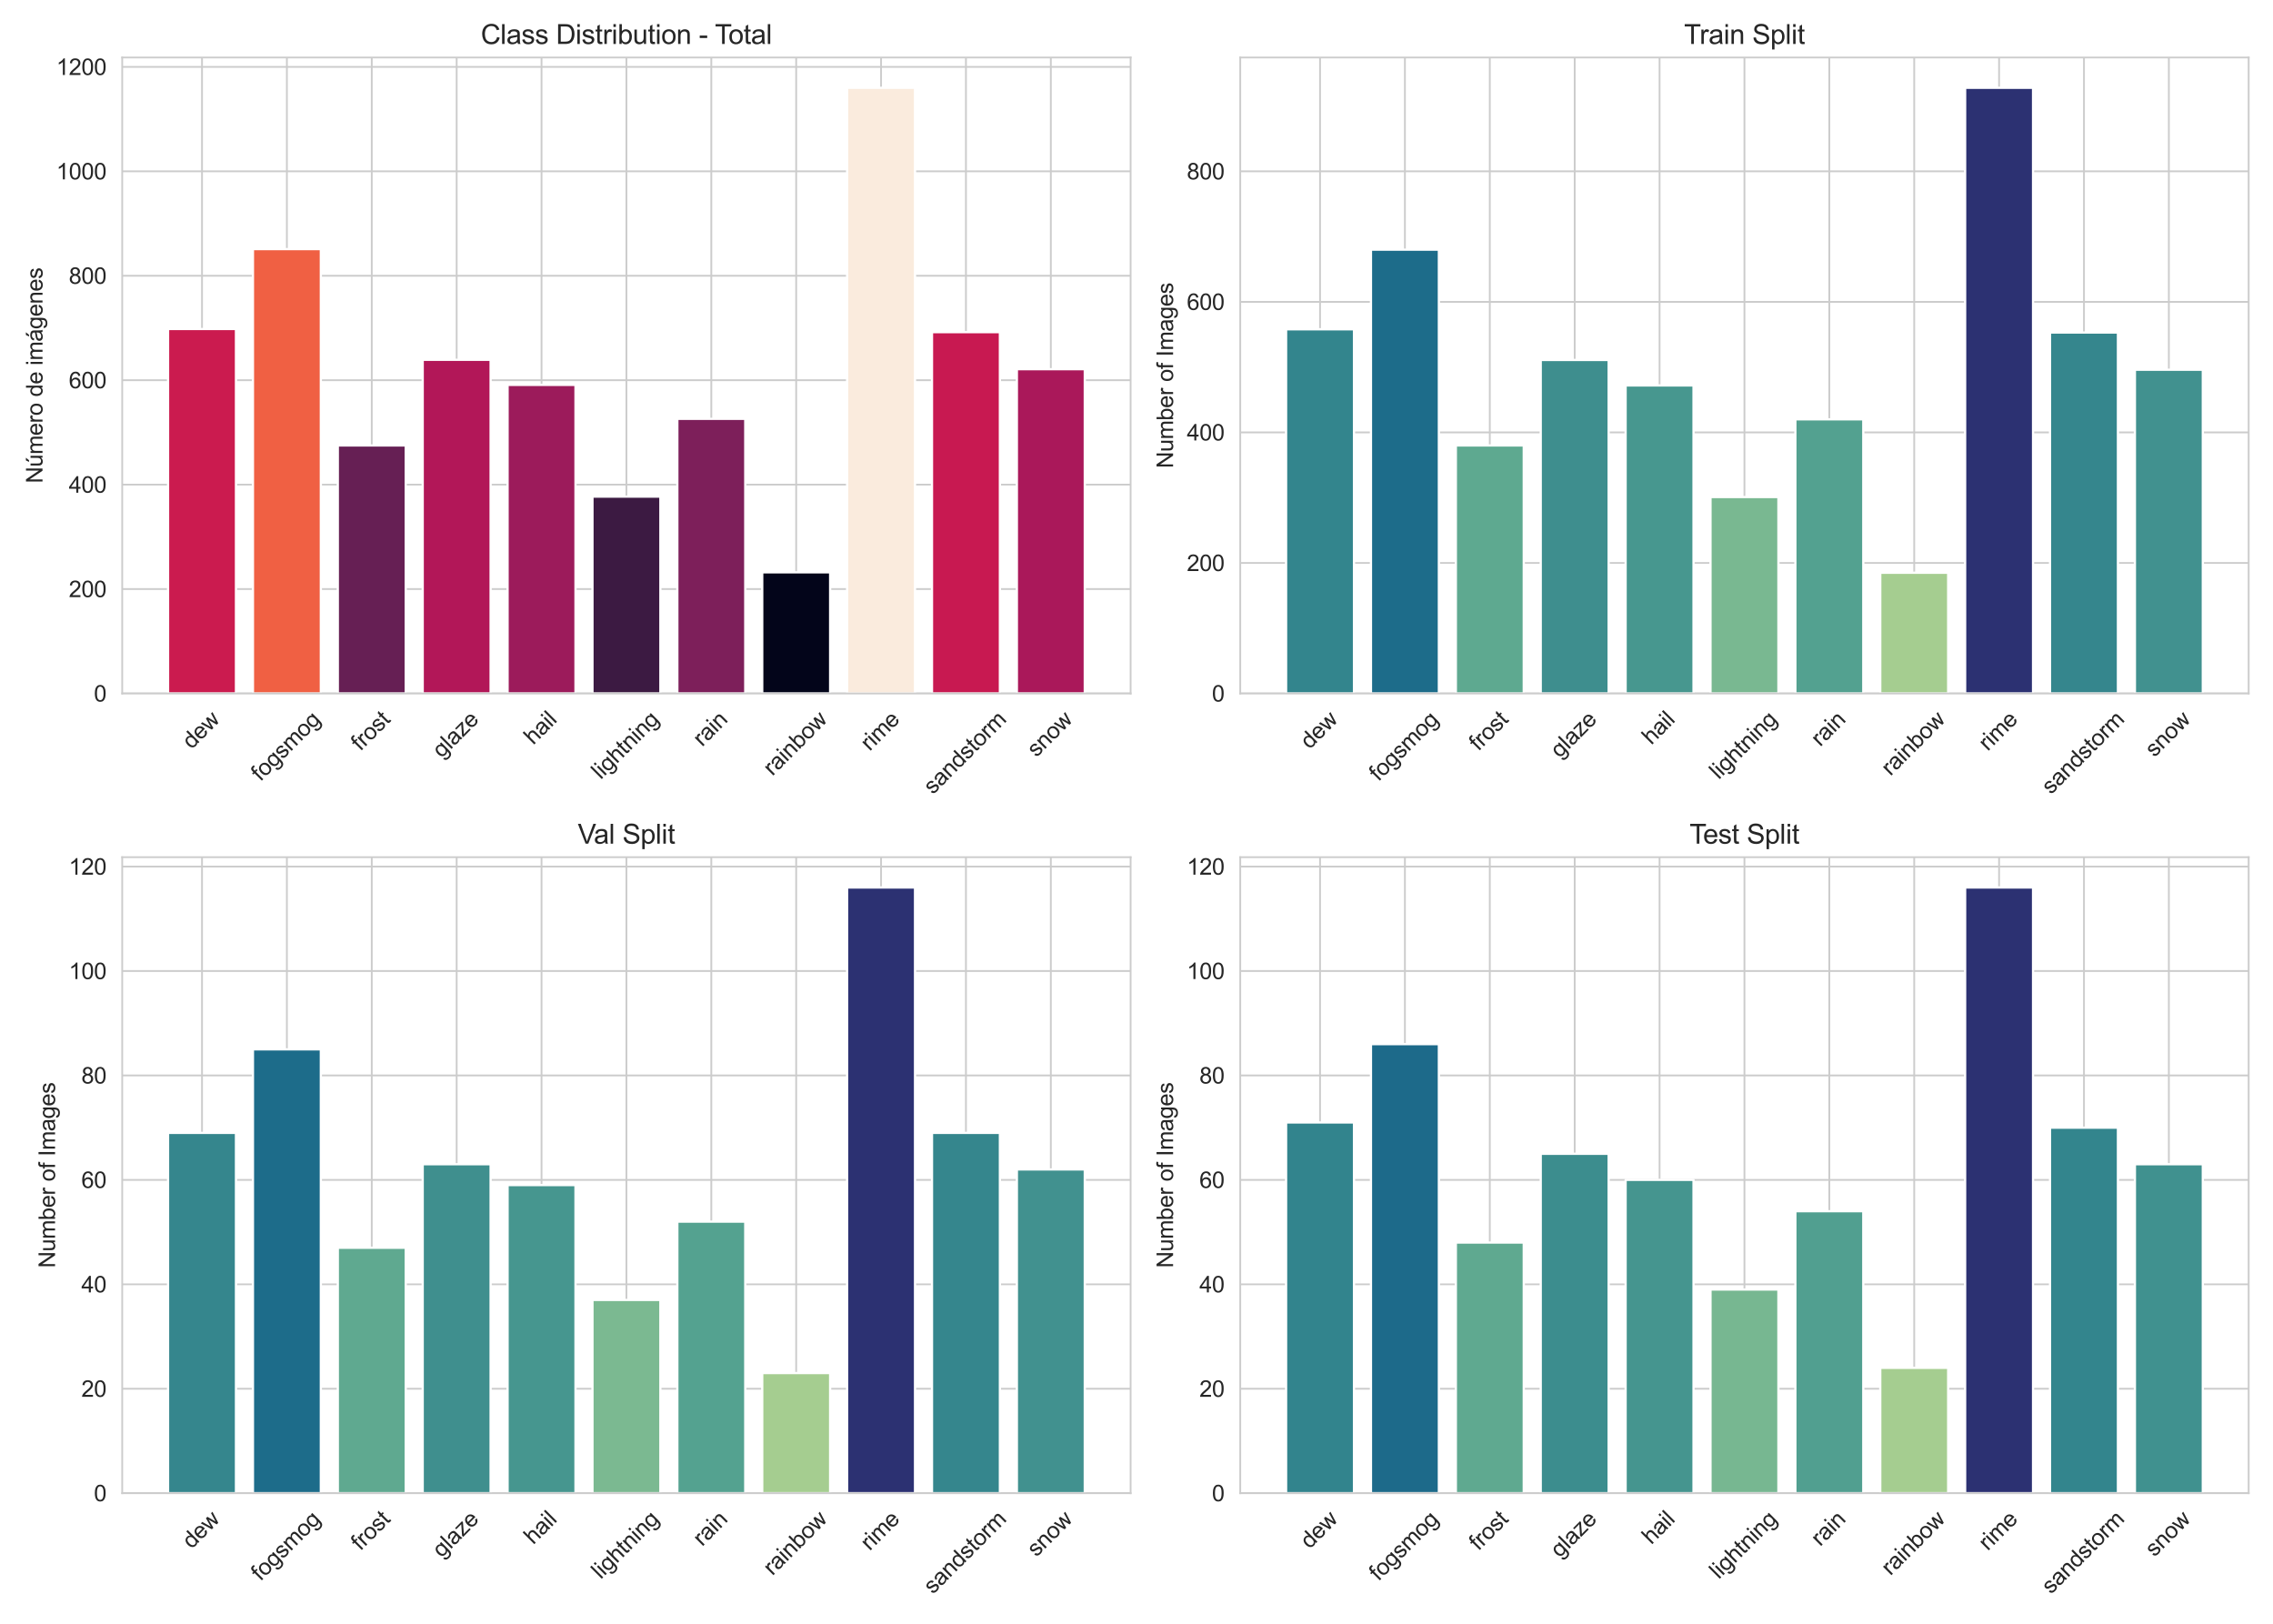 <?xml version="1.0" encoding="utf-8" standalone="no"?>
<!DOCTYPE svg PUBLIC "-//W3C//DTD SVG 1.1//EN"
  "http://www.w3.org/Graphics/SVG/1.1/DTD/svg11.dtd">
<svg xmlns:xlink="http://www.w3.org/1999/xlink" width="1008pt" height="720pt" viewBox="0 0 1008 720" xmlns="http://www.w3.org/2000/svg" version="1.1">
 <defs>
  <style type="text/css">*{stroke-linejoin: round; stroke-linecap: butt}</style>
 </defs>
 <g id="figure_1">
  <g id="patch_1">
   <path d="M 0 720 
L 1008 720 
L 1008 0 
L 0 0 
z
" style="fill: #ffffff"/>
  </g>
  <g id="axes_1">
   <g id="patch_2">
    <path d="M 54.2 307.507 
L 501.39 307.507 
L 501.39 25.496 
L 54.2 25.496 
z
" style="fill: #ffffff"/>
   </g>
   <g id="matplotlib.axis_1">
    <g id="xtick_1">
     <g id="line2d_1">
      <path d="M 89.584 307.507 
L 89.584 25.496 
" clip-path="url(#p2a800ba569)" style="fill: none; stroke: #cccccc; stroke-width: 0.8; stroke-linecap: round"/>
     </g>
     <g id="text_1">
      <!-- dew -->
      <g style="fill: #262626" transform="translate(84.926 332.539) rotate(-45) scale(0.1 -0.1)">
       <defs>
        <path id="ArialMT-64" d="M 2575 0 
L 2575 419 
Q 2259 -75 1647 -75 
Q 1250 -75 917 144 
Q 584 363 401 755 
Q 219 1147 219 1656 
Q 219 2153 384 2558 
Q 550 2963 881 3178 
Q 1213 3394 1622 3394 
Q 1922 3394 2156 3267 
Q 2391 3141 2538 2938 
L 2538 4581 
L 3097 4581 
L 3097 0 
L 2575 0 
z
M 797 1656 
Q 797 1019 1065 703 
Q 1334 388 1700 388 
Q 2069 388 2326 689 
Q 2584 991 2584 1609 
Q 2584 2291 2321 2609 
Q 2059 2928 1675 2928 
Q 1300 2928 1048 2622 
Q 797 2316 797 1656 
z
" transform="scale(0.016)"/>
        <path id="ArialMT-65" d="M 2694 1069 
L 3275 997 
Q 3138 488 2766 206 
Q 2394 -75 1816 -75 
Q 1088 -75 661 373 
Q 234 822 234 1631 
Q 234 2469 665 2931 
Q 1097 3394 1784 3394 
Q 2450 3394 2872 2941 
Q 3294 2488 3294 1666 
Q 3294 1616 3291 1516 
L 816 1516 
Q 847 969 1125 678 
Q 1403 388 1819 388 
Q 2128 388 2347 550 
Q 2566 713 2694 1069 
z
M 847 1978 
L 2700 1978 
Q 2663 2397 2488 2606 
Q 2219 2931 1791 2931 
Q 1403 2931 1139 2672 
Q 875 2413 847 1978 
z
" transform="scale(0.016)"/>
        <path id="ArialMT-77" d="M 1034 0 
L 19 3319 
L 600 3319 
L 1128 1403 
L 1325 691 
Q 1338 744 1497 1375 
L 2025 3319 
L 2603 3319 
L 3100 1394 
L 3266 759 
L 3456 1400 
L 4025 3319 
L 4572 3319 
L 3534 0 
L 2950 0 
L 2422 1988 
L 2294 2553 
L 1622 0 
L 1034 0 
z
" transform="scale(0.016)"/>
       </defs>
       <use xlink:href="#ArialMT-64"/>
       <use xlink:href="#ArialMT-65" transform="translate(55.615 0)"/>
       <use xlink:href="#ArialMT-77" transform="translate(111.23 0)"/>
      </g>
     </g>
    </g>
    <g id="xtick_2">
     <g id="line2d_2">
      <path d="M 127.226 307.507 
L 127.226 25.496 
" clip-path="url(#p2a800ba569)" style="fill: none; stroke: #cccccc; stroke-width: 0.8; stroke-linecap: round"/>
     </g>
     <g id="text_2">
      <!-- fogsmog -->
      <g style="fill: #262626" transform="translate(115.496 346.773) rotate(-45) scale(0.1 -0.1)">
       <defs>
        <path id="ArialMT-66" d="M 556 0 
L 556 2881 
L 59 2881 
L 59 3319 
L 556 3319 
L 556 3672 
Q 556 4006 616 4169 
Q 697 4388 901 4523 
Q 1106 4659 1475 4659 
Q 1713 4659 2000 4603 
L 1916 4113 
Q 1741 4144 1584 4144 
Q 1328 4144 1222 4034 
Q 1116 3925 1116 3625 
L 1116 3319 
L 1763 3319 
L 1763 2881 
L 1116 2881 
L 1116 0 
L 556 0 
z
" transform="scale(0.016)"/>
        <path id="ArialMT-6f" d="M 213 1659 
Q 213 2581 725 3025 
Q 1153 3394 1769 3394 
Q 2453 3394 2887 2945 
Q 3322 2497 3322 1706 
Q 3322 1066 3130 698 
Q 2938 331 2570 128 
Q 2203 -75 1769 -75 
Q 1072 -75 642 372 
Q 213 819 213 1659 
z
M 791 1659 
Q 791 1022 1069 705 
Q 1347 388 1769 388 
Q 2188 388 2466 706 
Q 2744 1025 2744 1678 
Q 2744 2294 2464 2611 
Q 2184 2928 1769 2928 
Q 1347 2928 1069 2612 
Q 791 2297 791 1659 
z
" transform="scale(0.016)"/>
        <path id="ArialMT-67" d="M 319 -275 
L 866 -356 
Q 900 -609 1056 -725 
Q 1266 -881 1628 -881 
Q 2019 -881 2231 -725 
Q 2444 -569 2519 -288 
Q 2563 -116 2559 434 
Q 2191 0 1641 0 
Q 956 0 581 494 
Q 206 988 206 1678 
Q 206 2153 378 2554 
Q 550 2956 876 3175 
Q 1203 3394 1644 3394 
Q 2231 3394 2613 2919 
L 2613 3319 
L 3131 3319 
L 3131 450 
Q 3131 -325 2973 -648 
Q 2816 -972 2473 -1159 
Q 2131 -1347 1631 -1347 
Q 1038 -1347 672 -1080 
Q 306 -813 319 -275 
z
M 784 1719 
Q 784 1066 1043 766 
Q 1303 466 1694 466 
Q 2081 466 2343 764 
Q 2606 1063 2606 1700 
Q 2606 2309 2336 2618 
Q 2066 2928 1684 2928 
Q 1309 2928 1046 2623 
Q 784 2319 784 1719 
z
" transform="scale(0.016)"/>
        <path id="ArialMT-73" d="M 197 991 
L 753 1078 
Q 800 744 1014 566 
Q 1228 388 1613 388 
Q 2000 388 2187 545 
Q 2375 703 2375 916 
Q 2375 1106 2209 1216 
Q 2094 1291 1634 1406 
Q 1016 1563 777 1677 
Q 538 1791 414 1992 
Q 291 2194 291 2438 
Q 291 2659 392 2848 
Q 494 3038 669 3163 
Q 800 3259 1026 3326 
Q 1253 3394 1513 3394 
Q 1903 3394 2198 3281 
Q 2494 3169 2634 2976 
Q 2775 2784 2828 2463 
L 2278 2388 
Q 2241 2644 2061 2787 
Q 1881 2931 1553 2931 
Q 1166 2931 1000 2803 
Q 834 2675 834 2503 
Q 834 2394 903 2306 
Q 972 2216 1119 2156 
Q 1203 2125 1616 2013 
Q 2213 1853 2448 1751 
Q 2684 1650 2818 1456 
Q 2953 1263 2953 975 
Q 2953 694 2789 445 
Q 2625 197 2315 61 
Q 2006 -75 1616 -75 
Q 969 -75 630 194 
Q 291 463 197 991 
z
" transform="scale(0.016)"/>
        <path id="ArialMT-6d" d="M 422 0 
L 422 3319 
L 925 3319 
L 925 2853 
Q 1081 3097 1340 3245 
Q 1600 3394 1931 3394 
Q 2300 3394 2536 3241 
Q 2772 3088 2869 2813 
Q 3263 3394 3894 3394 
Q 4388 3394 4653 3120 
Q 4919 2847 4919 2278 
L 4919 0 
L 4359 0 
L 4359 2091 
Q 4359 2428 4304 2576 
Q 4250 2725 4106 2815 
Q 3963 2906 3769 2906 
Q 3419 2906 3187 2673 
Q 2956 2441 2956 1928 
L 2956 0 
L 2394 0 
L 2394 2156 
Q 2394 2531 2256 2718 
Q 2119 2906 1806 2906 
Q 1569 2906 1367 2781 
Q 1166 2656 1075 2415 
Q 984 2175 984 1722 
L 984 0 
L 422 0 
z
" transform="scale(0.016)"/>
       </defs>
       <use xlink:href="#ArialMT-66"/>
       <use xlink:href="#ArialMT-6f" transform="translate(27.783 0)"/>
       <use xlink:href="#ArialMT-67" transform="translate(83.398 0)"/>
       <use xlink:href="#ArialMT-73" transform="translate(139.014 0)"/>
       <use xlink:href="#ArialMT-6d" transform="translate(189.014 0)"/>
       <use xlink:href="#ArialMT-6f" transform="translate(272.314 0)"/>
       <use xlink:href="#ArialMT-67" transform="translate(327.93 0)"/>
      </g>
     </g>
    </g>
    <g id="xtick_3">
     <g id="line2d_3">
      <path d="M 164.868 307.507 
L 164.868 25.496 
" clip-path="url(#p2a800ba569)" style="fill: none; stroke: #cccccc; stroke-width: 0.8; stroke-linecap: round"/>
     </g>
     <g id="text_3">
      <!-- frost -->
      <g style="fill: #262626" transform="translate(159.821 333.319) rotate(-45) scale(0.1 -0.1)">
       <defs>
        <path id="ArialMT-72" d="M 416 0 
L 416 3319 
L 922 3319 
L 922 2816 
Q 1116 3169 1280 3281 
Q 1444 3394 1641 3394 
Q 1925 3394 2219 3213 
L 2025 2691 
Q 1819 2813 1613 2813 
Q 1428 2813 1281 2702 
Q 1134 2591 1072 2394 
Q 978 2094 978 1738 
L 978 0 
L 416 0 
z
" transform="scale(0.016)"/>
        <path id="ArialMT-74" d="M 1650 503 
L 1731 6 
Q 1494 -44 1306 -44 
Q 1000 -44 831 53 
Q 663 150 594 308 
Q 525 466 525 972 
L 525 2881 
L 113 2881 
L 113 3319 
L 525 3319 
L 525 4141 
L 1084 4478 
L 1084 3319 
L 1650 3319 
L 1650 2881 
L 1084 2881 
L 1084 941 
Q 1084 700 1114 631 
Q 1144 563 1211 522 
Q 1278 481 1403 481 
Q 1497 481 1650 503 
z
" transform="scale(0.016)"/>
       </defs>
       <use xlink:href="#ArialMT-66"/>
       <use xlink:href="#ArialMT-72" transform="translate(27.783 0)"/>
       <use xlink:href="#ArialMT-6f" transform="translate(61.084 0)"/>
       <use xlink:href="#ArialMT-73" transform="translate(116.699 0)"/>
       <use xlink:href="#ArialMT-74" transform="translate(166.699 0)"/>
      </g>
     </g>
    </g>
    <g id="xtick_4">
     <g id="line2d_4">
      <path d="M 202.51 307.507 
L 202.51 25.496 
" clip-path="url(#p2a800ba569)" style="fill: none; stroke: #cccccc; stroke-width: 0.8; stroke-linecap: round"/>
     </g>
     <g id="text_4">
      <!-- glaze -->
      <g style="fill: #262626" transform="translate(195.845 336.472) rotate(-45) scale(0.1 -0.1)">
       <defs>
        <path id="ArialMT-6c" d="M 409 0 
L 409 4581 
L 972 4581 
L 972 0 
L 409 0 
z
" transform="scale(0.016)"/>
        <path id="ArialMT-61" d="M 2588 409 
Q 2275 144 1986 34 
Q 1697 -75 1366 -75 
Q 819 -75 525 192 
Q 231 459 231 875 
Q 231 1119 342 1320 
Q 453 1522 633 1644 
Q 813 1766 1038 1828 
Q 1203 1872 1538 1913 
Q 2219 1994 2541 2106 
Q 2544 2222 2544 2253 
Q 2544 2597 2384 2738 
Q 2169 2928 1744 2928 
Q 1347 2928 1158 2789 
Q 969 2650 878 2297 
L 328 2372 
Q 403 2725 575 2942 
Q 747 3159 1072 3276 
Q 1397 3394 1825 3394 
Q 2250 3394 2515 3294 
Q 2781 3194 2906 3042 
Q 3031 2891 3081 2659 
Q 3109 2516 3109 2141 
L 3109 1391 
Q 3109 606 3145 398 
Q 3181 191 3288 0 
L 2700 0 
Q 2613 175 2588 409 
z
M 2541 1666 
Q 2234 1541 1622 1453 
Q 1275 1403 1131 1340 
Q 988 1278 909 1158 
Q 831 1038 831 891 
Q 831 666 1001 516 
Q 1172 366 1500 366 
Q 1825 366 2078 508 
Q 2331 650 2450 897 
Q 2541 1088 2541 1459 
L 2541 1666 
z
" transform="scale(0.016)"/>
        <path id="ArialMT-7a" d="M 125 0 
L 125 456 
L 2238 2881 
Q 1878 2863 1603 2863 
L 250 2863 
L 250 3319 
L 2963 3319 
L 2963 2947 
L 1166 841 
L 819 456 
Q 1197 484 1528 484 
L 3063 484 
L 3063 0 
L 125 0 
z
" transform="scale(0.016)"/>
       </defs>
       <use xlink:href="#ArialMT-67"/>
       <use xlink:href="#ArialMT-6c" transform="translate(55.615 0)"/>
       <use xlink:href="#ArialMT-61" transform="translate(77.832 0)"/>
       <use xlink:href="#ArialMT-7a" transform="translate(133.447 0)"/>
       <use xlink:href="#ArialMT-65" transform="translate(183.447 0)"/>
      </g>
     </g>
    </g>
    <g id="xtick_5">
     <g id="line2d_5">
      <path d="M 240.153 307.507 
L 240.153 25.496 
" clip-path="url(#p2a800ba569)" style="fill: none; stroke: #cccccc; stroke-width: 0.8; stroke-linecap: round"/>
     </g>
     <g id="text_5">
      <!-- hail -->
      <g style="fill: #262626" transform="translate(236.477 330.575) rotate(-45) scale(0.1 -0.1)">
       <defs>
        <path id="ArialMT-68" d="M 422 0 
L 422 4581 
L 984 4581 
L 984 2938 
Q 1378 3394 1978 3394 
Q 2347 3394 2619 3248 
Q 2891 3103 3008 2847 
Q 3125 2591 3125 2103 
L 3125 0 
L 2563 0 
L 2563 2103 
Q 2563 2525 2380 2717 
Q 2197 2909 1863 2909 
Q 1613 2909 1392 2779 
Q 1172 2650 1078 2428 
Q 984 2206 984 1816 
L 984 0 
L 422 0 
z
" transform="scale(0.016)"/>
        <path id="ArialMT-69" d="M 425 3934 
L 425 4581 
L 988 4581 
L 988 3934 
L 425 3934 
z
M 425 0 
L 425 3319 
L 988 3319 
L 988 0 
L 425 0 
z
" transform="scale(0.016)"/>
       </defs>
       <use xlink:href="#ArialMT-68"/>
       <use xlink:href="#ArialMT-61" transform="translate(55.615 0)"/>
       <use xlink:href="#ArialMT-69" transform="translate(111.23 0)"/>
       <use xlink:href="#ArialMT-6c" transform="translate(133.447 0)"/>
      </g>
     </g>
    </g>
    <g id="xtick_6">
     <g id="line2d_6">
      <path d="M 277.795 307.507 
L 277.795 25.496 
" clip-path="url(#p2a800ba569)" style="fill: none; stroke: #cccccc; stroke-width: 0.8; stroke-linecap: round"/>
     </g>
     <g id="text_6">
      <!-- lightning -->
      <g style="fill: #262626" transform="translate(266.412 345.907) rotate(-45) scale(0.1 -0.1)">
       <defs>
        <path id="ArialMT-6e" d="M 422 0 
L 422 3319 
L 928 3319 
L 928 2847 
Q 1294 3394 1984 3394 
Q 2284 3394 2536 3286 
Q 2788 3178 2913 3003 
Q 3038 2828 3088 2588 
Q 3119 2431 3119 2041 
L 3119 0 
L 2556 0 
L 2556 2019 
Q 2556 2363 2490 2533 
Q 2425 2703 2258 2804 
Q 2091 2906 1866 2906 
Q 1506 2906 1245 2678 
Q 984 2450 984 1813 
L 984 0 
L 422 0 
z
" transform="scale(0.016)"/>
       </defs>
       <use xlink:href="#ArialMT-6c"/>
       <use xlink:href="#ArialMT-69" transform="translate(22.217 0)"/>
       <use xlink:href="#ArialMT-67" transform="translate(44.434 0)"/>
       <use xlink:href="#ArialMT-68" transform="translate(100.049 0)"/>
       <use xlink:href="#ArialMT-74" transform="translate(155.664 0)"/>
       <use xlink:href="#ArialMT-6e" transform="translate(183.447 0)"/>
       <use xlink:href="#ArialMT-69" transform="translate(239.062 0)"/>
       <use xlink:href="#ArialMT-6e" transform="translate(261.279 0)"/>
       <use xlink:href="#ArialMT-67" transform="translate(316.895 0)"/>
      </g>
     </g>
    </g>
    <g id="xtick_7">
     <g id="line2d_7">
      <path d="M 315.437 307.507 
L 315.437 25.496 
" clip-path="url(#p2a800ba569)" style="fill: none; stroke: #cccccc; stroke-width: 0.8; stroke-linecap: round"/>
     </g>
     <g id="text_7">
      <!-- rain -->
      <g style="fill: #262626" transform="translate(311.37 331.358) rotate(-45) scale(0.1 -0.1)">
       <use xlink:href="#ArialMT-72"/>
       <use xlink:href="#ArialMT-61" transform="translate(33.301 0)"/>
       <use xlink:href="#ArialMT-69" transform="translate(88.916 0)"/>
       <use xlink:href="#ArialMT-6e" transform="translate(111.133 0)"/>
      </g>
     </g>
    </g>
    <g id="xtick_8">
     <g id="line2d_8">
      <path d="M 353.08 307.507 
L 353.08 25.496 
" clip-path="url(#p2a800ba569)" style="fill: none; stroke: #cccccc; stroke-width: 0.8; stroke-linecap: round"/>
     </g>
     <g id="text_8">
      <!-- rainbow -->
      <g style="fill: #262626" transform="translate(342.527 344.329) rotate(-45) scale(0.1 -0.1)">
       <defs>
        <path id="ArialMT-62" d="M 941 0 
L 419 0 
L 419 4581 
L 981 4581 
L 981 2947 
Q 1338 3394 1891 3394 
Q 2197 3394 2470 3270 
Q 2744 3147 2920 2923 
Q 3097 2700 3197 2384 
Q 3297 2069 3297 1709 
Q 3297 856 2875 390 
Q 2453 -75 1863 -75 
Q 1275 -75 941 416 
L 941 0 
z
M 934 1684 
Q 934 1088 1097 822 
Q 1363 388 1816 388 
Q 2184 388 2453 708 
Q 2722 1028 2722 1663 
Q 2722 2313 2464 2622 
Q 2206 2931 1841 2931 
Q 1472 2931 1203 2611 
Q 934 2291 934 1684 
z
" transform="scale(0.016)"/>
       </defs>
       <use xlink:href="#ArialMT-72"/>
       <use xlink:href="#ArialMT-61" transform="translate(33.301 0)"/>
       <use xlink:href="#ArialMT-69" transform="translate(88.916 0)"/>
       <use xlink:href="#ArialMT-6e" transform="translate(111.133 0)"/>
       <use xlink:href="#ArialMT-62" transform="translate(166.748 0)"/>
       <use xlink:href="#ArialMT-6f" transform="translate(222.363 0)"/>
       <use xlink:href="#ArialMT-77" transform="translate(277.979 0)"/>
      </g>
     </g>
    </g>
    <g id="xtick_9">
     <g id="line2d_9">
      <path d="M 390.722 307.507 
L 390.722 25.496 
" clip-path="url(#p2a800ba569)" style="fill: none; stroke: #cccccc; stroke-width: 0.8; stroke-linecap: round"/>
     </g>
     <g id="text_9">
      <!-- rime -->
      <g style="fill: #262626" transform="translate(385.676 333.316) rotate(-45) scale(0.1 -0.1)">
       <use xlink:href="#ArialMT-72"/>
       <use xlink:href="#ArialMT-69" transform="translate(33.301 0)"/>
       <use xlink:href="#ArialMT-6d" transform="translate(55.518 0)"/>
       <use xlink:href="#ArialMT-65" transform="translate(138.818 0)"/>
      </g>
     </g>
    </g>
    <g id="xtick_10">
     <g id="line2d_10">
      <path d="M 428.364 307.507 
L 428.364 25.496 
" clip-path="url(#p2a800ba569)" style="fill: none; stroke: #cccccc; stroke-width: 0.8; stroke-linecap: round"/>
     </g>
     <g id="text_10">
      <!-- sandstorm -->
      <g style="fill: #262626" transform="translate(413.688 352.577) rotate(-45) scale(0.1 -0.1)">
       <use xlink:href="#ArialMT-73"/>
       <use xlink:href="#ArialMT-61" transform="translate(50 0)"/>
       <use xlink:href="#ArialMT-6e" transform="translate(105.615 0)"/>
       <use xlink:href="#ArialMT-64" transform="translate(161.23 0)"/>
       <use xlink:href="#ArialMT-73" transform="translate(216.846 0)"/>
       <use xlink:href="#ArialMT-74" transform="translate(266.846 0)"/>
       <use xlink:href="#ArialMT-6f" transform="translate(294.629 0)"/>
       <use xlink:href="#ArialMT-72" transform="translate(350.244 0)"/>
       <use xlink:href="#ArialMT-6d" transform="translate(383.545 0)"/>
      </g>
     </g>
    </g>
    <g id="xtick_11">
     <g id="line2d_11">
      <path d="M 466.006 307.507 
L 466.006 25.496 
" clip-path="url(#p2a800ba569)" style="fill: none; stroke: #cccccc; stroke-width: 0.8; stroke-linecap: round"/>
     </g>
     <g id="text_11">
      <!-- snow -->
      <g style="fill: #262626" transform="translate(459.581 336.075) rotate(-45) scale(0.1 -0.1)">
       <use xlink:href="#ArialMT-73"/>
       <use xlink:href="#ArialMT-6e" transform="translate(50 0)"/>
       <use xlink:href="#ArialMT-6f" transform="translate(105.615 0)"/>
       <use xlink:href="#ArialMT-77" transform="translate(161.23 0)"/>
      </g>
     </g>
    </g>
   </g>
   <g id="matplotlib.axis_2">
    <g id="ytick_1">
     <g id="line2d_12">
      <path d="M 54.2 307.507 
L 501.39 307.507 
" clip-path="url(#p2a800ba569)" style="fill: none; stroke: #cccccc; stroke-width: 0.8; stroke-linecap: round"/>
     </g>
     <g id="text_12">
      <!-- 0 -->
      <g style="fill: #262626" transform="translate(41.639 311.086) scale(0.1 -0.1)">
       <defs>
        <path id="ArialMT-30" d="M 266 2259 
Q 266 3072 433 3567 
Q 600 4063 929 4331 
Q 1259 4600 1759 4600 
Q 2128 4600 2406 4451 
Q 2684 4303 2865 4023 
Q 3047 3744 3150 3342 
Q 3253 2941 3253 2259 
Q 3253 1453 3087 958 
Q 2922 463 2592 192 
Q 2263 -78 1759 -78 
Q 1097 -78 719 397 
Q 266 969 266 2259 
z
M 844 2259 
Q 844 1131 1108 757 
Q 1372 384 1759 384 
Q 2147 384 2411 759 
Q 2675 1134 2675 2259 
Q 2675 3391 2411 3762 
Q 2147 4134 1753 4134 
Q 1366 4134 1134 3806 
Q 844 3388 844 2259 
z
" transform="scale(0.016)"/>
       </defs>
       <use xlink:href="#ArialMT-30"/>
      </g>
     </g>
    </g>
    <g id="ytick_2">
     <g id="line2d_13">
      <path d="M 54.2 261.2 
L 501.39 261.2 
" clip-path="url(#p2a800ba569)" style="fill: none; stroke: #cccccc; stroke-width: 0.8; stroke-linecap: round"/>
     </g>
     <g id="text_13">
      <!-- 200 -->
      <g style="fill: #262626" transform="translate(30.517 264.779) scale(0.1 -0.1)">
       <defs>
        <path id="ArialMT-32" d="M 3222 541 
L 3222 0 
L 194 0 
Q 188 203 259 391 
Q 375 700 629 1000 
Q 884 1300 1366 1694 
Q 2113 2306 2375 2664 
Q 2638 3022 2638 3341 
Q 2638 3675 2398 3904 
Q 2159 4134 1775 4134 
Q 1369 4134 1125 3890 
Q 881 3647 878 3216 
L 300 3275 
Q 359 3922 746 4261 
Q 1134 4600 1788 4600 
Q 2447 4600 2831 4234 
Q 3216 3869 3216 3328 
Q 3216 3053 3103 2787 
Q 2991 2522 2730 2228 
Q 2469 1934 1863 1422 
Q 1356 997 1212 845 
Q 1069 694 975 541 
L 3222 541 
z
" transform="scale(0.016)"/>
       </defs>
       <use xlink:href="#ArialMT-32"/>
       <use xlink:href="#ArialMT-30" transform="translate(55.615 0)"/>
       <use xlink:href="#ArialMT-30" transform="translate(111.23 0)"/>
      </g>
     </g>
    </g>
    <g id="ytick_3">
     <g id="line2d_14">
      <path d="M 54.2 214.893 
L 501.39 214.893 
" clip-path="url(#p2a800ba569)" style="fill: none; stroke: #cccccc; stroke-width: 0.8; stroke-linecap: round"/>
     </g>
     <g id="text_14">
      <!-- 400 -->
      <g style="fill: #262626" transform="translate(30.517 218.472) scale(0.1 -0.1)">
       <defs>
        <path id="ArialMT-34" d="M 2069 0 
L 2069 1097 
L 81 1097 
L 81 1613 
L 2172 4581 
L 2631 4581 
L 2631 1613 
L 3250 1613 
L 3250 1097 
L 2631 1097 
L 2631 0 
L 2069 0 
z
M 2069 1613 
L 2069 3678 
L 634 1613 
L 2069 1613 
z
" transform="scale(0.016)"/>
       </defs>
       <use xlink:href="#ArialMT-34"/>
       <use xlink:href="#ArialMT-30" transform="translate(55.615 0)"/>
       <use xlink:href="#ArialMT-30" transform="translate(111.23 0)"/>
      </g>
     </g>
    </g>
    <g id="ytick_4">
     <g id="line2d_15">
      <path d="M 54.2 168.585 
L 501.39 168.585 
" clip-path="url(#p2a800ba569)" style="fill: none; stroke: #cccccc; stroke-width: 0.8; stroke-linecap: round"/>
     </g>
     <g id="text_15">
      <!-- 600 -->
      <g style="fill: #262626" transform="translate(30.517 172.164) scale(0.1 -0.1)">
       <defs>
        <path id="ArialMT-36" d="M 3184 3459 
L 2625 3416 
Q 2550 3747 2413 3897 
Q 2184 4138 1850 4138 
Q 1581 4138 1378 3988 
Q 1113 3794 959 3422 
Q 806 3050 800 2363 
Q 1003 2672 1297 2822 
Q 1591 2972 1913 2972 
Q 2475 2972 2870 2558 
Q 3266 2144 3266 1488 
Q 3266 1056 3080 686 
Q 2894 316 2569 119 
Q 2244 -78 1831 -78 
Q 1128 -78 684 439 
Q 241 956 241 2144 
Q 241 3472 731 4075 
Q 1159 4600 1884 4600 
Q 2425 4600 2770 4297 
Q 3116 3994 3184 3459 
z
M 888 1484 
Q 888 1194 1011 928 
Q 1134 663 1356 523 
Q 1578 384 1822 384 
Q 2178 384 2434 671 
Q 2691 959 2691 1453 
Q 2691 1928 2437 2201 
Q 2184 2475 1800 2475 
Q 1419 2475 1153 2201 
Q 888 1928 888 1484 
z
" transform="scale(0.016)"/>
       </defs>
       <use xlink:href="#ArialMT-36"/>
       <use xlink:href="#ArialMT-30" transform="translate(55.615 0)"/>
       <use xlink:href="#ArialMT-30" transform="translate(111.23 0)"/>
      </g>
     </g>
    </g>
    <g id="ytick_5">
     <g id="line2d_16">
      <path d="M 54.2 122.278 
L 501.39 122.278 
" clip-path="url(#p2a800ba569)" style="fill: none; stroke: #cccccc; stroke-width: 0.8; stroke-linecap: round"/>
     </g>
     <g id="text_16">
      <!-- 800 -->
      <g style="fill: #262626" transform="translate(30.517 125.857) scale(0.1 -0.1)">
       <defs>
        <path id="ArialMT-38" d="M 1131 2484 
Q 781 2613 612 2850 
Q 444 3088 444 3419 
Q 444 3919 803 4259 
Q 1163 4600 1759 4600 
Q 2359 4600 2725 4251 
Q 3091 3903 3091 3403 
Q 3091 3084 2923 2848 
Q 2756 2613 2416 2484 
Q 2838 2347 3058 2040 
Q 3278 1734 3278 1309 
Q 3278 722 2862 322 
Q 2447 -78 1769 -78 
Q 1091 -78 675 323 
Q 259 725 259 1325 
Q 259 1772 486 2073 
Q 713 2375 1131 2484 
z
M 1019 3438 
Q 1019 3113 1228 2906 
Q 1438 2700 1772 2700 
Q 2097 2700 2305 2904 
Q 2513 3109 2513 3406 
Q 2513 3716 2298 3927 
Q 2084 4138 1766 4138 
Q 1444 4138 1231 3931 
Q 1019 3725 1019 3438 
z
M 838 1322 
Q 838 1081 952 856 
Q 1066 631 1291 507 
Q 1516 384 1775 384 
Q 2178 384 2440 643 
Q 2703 903 2703 1303 
Q 2703 1709 2433 1975 
Q 2163 2241 1756 2241 
Q 1359 2241 1098 1978 
Q 838 1716 838 1322 
z
" transform="scale(0.016)"/>
       </defs>
       <use xlink:href="#ArialMT-38"/>
       <use xlink:href="#ArialMT-30" transform="translate(55.615 0)"/>
       <use xlink:href="#ArialMT-30" transform="translate(111.23 0)"/>
      </g>
     </g>
    </g>
    <g id="ytick_6">
     <g id="line2d_17">
      <path d="M 54.2 75.971 
L 501.39 75.971 
" clip-path="url(#p2a800ba569)" style="fill: none; stroke: #cccccc; stroke-width: 0.8; stroke-linecap: round"/>
     </g>
     <g id="text_17">
      <!-- 1000 -->
      <g style="fill: #262626" transform="translate(24.956 79.55) scale(0.1 -0.1)">
       <defs>
        <path id="ArialMT-31" d="M 2384 0 
L 1822 0 
L 1822 3584 
Q 1619 3391 1289 3197 
Q 959 3003 697 2906 
L 697 3450 
Q 1169 3672 1522 3987 
Q 1875 4303 2022 4600 
L 2384 4600 
L 2384 0 
z
" transform="scale(0.016)"/>
       </defs>
       <use xlink:href="#ArialMT-31"/>
       <use xlink:href="#ArialMT-30" transform="translate(55.615 0)"/>
       <use xlink:href="#ArialMT-30" transform="translate(111.23 0)"/>
       <use xlink:href="#ArialMT-30" transform="translate(166.846 0)"/>
      </g>
     </g>
    </g>
    <g id="ytick_7">
     <g id="line2d_18">
      <path d="M 54.2 29.664 
L 501.39 29.664 
" clip-path="url(#p2a800ba569)" style="fill: none; stroke: #cccccc; stroke-width: 0.8; stroke-linecap: round"/>
     </g>
     <g id="text_18">
      <!-- 1200 -->
      <g style="fill: #262626" transform="translate(24.956 33.243) scale(0.1 -0.1)">
       <use xlink:href="#ArialMT-31"/>
       <use xlink:href="#ArialMT-32" transform="translate(55.615 0)"/>
       <use xlink:href="#ArialMT-30" transform="translate(111.23 0)"/>
       <use xlink:href="#ArialMT-30" transform="translate(166.846 0)"/>
      </g>
     </g>
    </g>
    <g id="text_19">
     <!-- Número de imágenes -->
     <g style="fill: #262626" transform="translate(18.852 214.301) rotate(-90) scale(0.1 -0.1)">
      <defs>
       <path id="ArialMT-4e" d="M 488 0 
L 488 4581 
L 1109 4581 
L 3516 984 
L 3516 4581 
L 4097 4581 
L 4097 0 
L 3475 0 
L 1069 3600 
L 1069 0 
L 488 0 
z
" transform="scale(0.016)"/>
       <path id="ArialMT-fa" d="M 2597 0 
L 2597 488 
Q 2209 -75 1544 -75 
Q 1250 -75 995 37 
Q 741 150 617 320 
Q 494 491 444 738 
Q 409 903 409 1263 
L 409 3319 
L 972 3319 
L 972 1478 
Q 972 1038 1006 884 
Q 1059 663 1231 536 
Q 1403 409 1656 409 
Q 1909 409 2131 539 
Q 2353 669 2445 892 
Q 2538 1116 2538 1541 
L 2538 3319 
L 3100 3319 
L 3100 0 
L 2597 0 
z
M 1414 3731 
L 1829 4606 
L 2567 4606 
L 1879 3731 
L 1414 3731 
z
" transform="scale(0.016)"/>
       <path id="ArialMT-20" transform="scale(0.016)"/>
       <path id="ArialMT-e1" d="M 2588 409 
Q 2275 144 1986 34 
Q 1697 -75 1366 -75 
Q 819 -75 525 192 
Q 231 459 231 875 
Q 231 1119 342 1320 
Q 453 1522 633 1644 
Q 813 1766 1038 1828 
Q 1203 1872 1538 1913 
Q 2219 1994 2541 2106 
Q 2544 2222 2544 2253 
Q 2544 2597 2384 2738 
Q 2169 2928 1744 2928 
Q 1347 2928 1158 2789 
Q 969 2650 878 2297 
L 328 2372 
Q 403 2725 575 2942 
Q 747 3159 1072 3276 
Q 1397 3394 1825 3394 
Q 2250 3394 2515 3294 
Q 2781 3194 2906 3042 
Q 3031 2891 3081 2659 
Q 3109 2516 3109 2141 
L 3109 1391 
Q 3109 606 3145 398 
Q 3181 191 3288 0 
L 2700 0 
Q 2613 175 2588 409 
z
M 2541 1666 
Q 2234 1541 1622 1453 
Q 1275 1403 1131 1340 
Q 988 1278 909 1158 
Q 831 1038 831 891 
Q 831 666 1001 516 
Q 1172 366 1500 366 
Q 1825 366 2078 508 
Q 2331 650 2450 897 
Q 2541 1088 2541 1459 
L 2541 1666 
z
M 1446 3731 
L 1861 4606 
L 2599 4606 
L 1911 3731 
L 1446 3731 
z
" transform="scale(0.016)"/>
      </defs>
      <use xlink:href="#ArialMT-4e"/>
      <use xlink:href="#ArialMT-fa" transform="translate(72.217 0)"/>
      <use xlink:href="#ArialMT-6d" transform="translate(127.832 0)"/>
      <use xlink:href="#ArialMT-65" transform="translate(211.133 0)"/>
      <use xlink:href="#ArialMT-72" transform="translate(266.748 0)"/>
      <use xlink:href="#ArialMT-6f" transform="translate(300.049 0)"/>
      <use xlink:href="#ArialMT-20" transform="translate(355.664 0)"/>
      <use xlink:href="#ArialMT-64" transform="translate(383.447 0)"/>
      <use xlink:href="#ArialMT-65" transform="translate(439.062 0)"/>
      <use xlink:href="#ArialMT-20" transform="translate(494.678 0)"/>
      <use xlink:href="#ArialMT-69" transform="translate(522.461 0)"/>
      <use xlink:href="#ArialMT-6d" transform="translate(544.678 0)"/>
      <use xlink:href="#ArialMT-e1" transform="translate(627.979 0)"/>
      <use xlink:href="#ArialMT-67" transform="translate(683.594 0)"/>
      <use xlink:href="#ArialMT-65" transform="translate(739.209 0)"/>
      <use xlink:href="#ArialMT-6e" transform="translate(794.824 0)"/>
      <use xlink:href="#ArialMT-65" transform="translate(850.439 0)"/>
      <use xlink:href="#ArialMT-73" transform="translate(906.055 0)"/>
     </g>
    </g>
   </g>
   <g id="patch_3">
    <path d="M 74.527 307.507 
L 104.641 307.507 
L 104.641 145.895 
L 74.527 145.895 
z
" clip-path="url(#p2a800ba569)" style="fill: #cb1b4f; stroke: #ffffff; stroke-linejoin: miter"/>
   </g>
   <g id="patch_4">
    <path d="M 112.169 307.507 
L 142.283 307.507 
L 142.283 110.47 
L 112.169 110.47 
z
" clip-path="url(#p2a800ba569)" style="fill: #f06043; stroke: #ffffff; stroke-linejoin: miter"/>
   </g>
   <g id="patch_5">
    <path d="M 149.811 307.507 
L 179.925 307.507 
L 179.925 197.527 
L 149.811 197.527 
z
" clip-path="url(#p2a800ba569)" style="fill: #661f54; stroke: #ffffff; stroke-linejoin: miter"/>
   </g>
   <g id="patch_6">
    <path d="M 187.454 307.507 
L 217.567 307.507 
L 217.567 159.556 
L 187.454 159.556 
z
" clip-path="url(#p2a800ba569)" style="fill: #b21758; stroke: #ffffff; stroke-linejoin: miter"/>
   </g>
   <g id="patch_7">
    <path d="M 225.096 307.507 
L 255.21 307.507 
L 255.21 170.669 
L 225.096 170.669 
z
" clip-path="url(#p2a800ba569)" style="fill: #9c1b5b; stroke: #ffffff; stroke-linejoin: miter"/>
   </g>
   <g id="patch_8">
    <path d="M 262.738 307.507 
L 292.852 307.507 
L 292.852 220.218 
L 262.738 220.218 
z
" clip-path="url(#p2a800ba569)" style="fill: #3c1a42; stroke: #ffffff; stroke-linejoin: miter"/>
   </g>
   <g id="patch_9">
    <path d="M 300.38 307.507 
L 330.494 307.507 
L 330.494 185.719 
L 300.38 185.719 
z
" clip-path="url(#p2a800ba569)" style="fill: #7d1f5a; stroke: #ffffff; stroke-linejoin: miter"/>
   </g>
   <g id="patch_10">
    <path d="M 338.023 307.507 
L 368.136 307.507 
L 368.136 253.791 
L 338.023 253.791 
z
" clip-path="url(#p2a800ba569)" style="fill: #03051a; stroke: #ffffff; stroke-linejoin: miter"/>
   </g>
   <g id="patch_11">
    <path d="M 375.665 307.507 
L 405.779 307.507 
L 405.779 38.925 
L 375.665 38.925 
z
" clip-path="url(#p2a800ba569)" style="fill: #faebdd; stroke: #ffffff; stroke-linejoin: miter"/>
   </g>
   <g id="patch_12">
    <path d="M 413.307 307.507 
L 443.421 307.507 
L 443.421 147.284 
L 413.307 147.284 
z
" clip-path="url(#p2a800ba569)" style="fill: #c81951; stroke: #ffffff; stroke-linejoin: miter"/>
   </g>
   <g id="patch_13">
    <path d="M 450.949 307.507 
L 481.063 307.507 
L 481.063 163.723 
L 450.949 163.723 
z
" clip-path="url(#p2a800ba569)" style="fill: #aa185a; stroke: #ffffff; stroke-linejoin: miter"/>
   </g>
   <g id="patch_14">
    <path d="M 54.2 307.507 
L 54.2 25.496 
" style="fill: none; stroke: #cccccc; stroke-width: 0.8; stroke-linejoin: miter; stroke-linecap: square"/>
   </g>
   <g id="patch_15">
    <path d="M 501.39 307.507 
L 501.39 25.496 
" style="fill: none; stroke: #cccccc; stroke-width: 0.8; stroke-linejoin: miter; stroke-linecap: square"/>
   </g>
   <g id="patch_16">
    <path d="M 54.2 307.507 
L 501.39 307.507 
" style="fill: none; stroke: #cccccc; stroke-width: 0.8; stroke-linejoin: miter; stroke-linecap: square"/>
   </g>
   <g id="patch_17">
    <path d="M 54.2 25.496 
L 501.39 25.496 
" style="fill: none; stroke: #cccccc; stroke-width: 0.8; stroke-linejoin: miter; stroke-linecap: square"/>
   </g>
   <g id="text_20">
    <!-- Class Distribution - Total -->
    <g style="fill: #262626" transform="translate(213.218 19.496) scale(0.12 -0.12)">
     <defs>
      <path id="ArialMT-43" d="M 3763 1606 
L 4369 1453 
Q 4178 706 3683 314 
Q 3188 -78 2472 -78 
Q 1731 -78 1267 223 
Q 803 525 561 1097 
Q 319 1669 319 2325 
Q 319 3041 592 3573 
Q 866 4106 1370 4382 
Q 1875 4659 2481 4659 
Q 3169 4659 3637 4309 
Q 4106 3959 4291 3325 
L 3694 3184 
Q 3534 3684 3231 3912 
Q 2928 4141 2469 4141 
Q 1941 4141 1586 3887 
Q 1231 3634 1087 3207 
Q 944 2781 944 2328 
Q 944 1744 1114 1308 
Q 1284 872 1643 656 
Q 2003 441 2422 441 
Q 2931 441 3284 734 
Q 3638 1028 3763 1606 
z
" transform="scale(0.016)"/>
      <path id="ArialMT-44" d="M 494 0 
L 494 4581 
L 2072 4581 
Q 2606 4581 2888 4516 
Q 3281 4425 3559 4188 
Q 3922 3881 4101 3404 
Q 4281 2928 4281 2316 
Q 4281 1794 4159 1391 
Q 4038 988 3847 723 
Q 3656 459 3429 307 
Q 3203 156 2883 78 
Q 2563 0 2147 0 
L 494 0 
z
M 1100 541 
L 2078 541 
Q 2531 541 2789 625 
Q 3047 709 3200 863 
Q 3416 1078 3536 1442 
Q 3656 1806 3656 2325 
Q 3656 3044 3420 3430 
Q 3184 3816 2847 3947 
Q 2603 4041 2063 4041 
L 1100 4041 
L 1100 541 
z
" transform="scale(0.016)"/>
      <path id="ArialMT-75" d="M 2597 0 
L 2597 488 
Q 2209 -75 1544 -75 
Q 1250 -75 995 37 
Q 741 150 617 320 
Q 494 491 444 738 
Q 409 903 409 1263 
L 409 3319 
L 972 3319 
L 972 1478 
Q 972 1038 1006 884 
Q 1059 663 1231 536 
Q 1403 409 1656 409 
Q 1909 409 2131 539 
Q 2353 669 2445 892 
Q 2538 1116 2538 1541 
L 2538 3319 
L 3100 3319 
L 3100 0 
L 2597 0 
z
" transform="scale(0.016)"/>
      <path id="ArialMT-2d" d="M 203 1375 
L 203 1941 
L 1931 1941 
L 1931 1375 
L 203 1375 
z
" transform="scale(0.016)"/>
      <path id="ArialMT-54" d="M 1659 0 
L 1659 4041 
L 150 4041 
L 150 4581 
L 3781 4581 
L 3781 4041 
L 2266 4041 
L 2266 0 
L 1659 0 
z
" transform="scale(0.016)"/>
     </defs>
     <use xlink:href="#ArialMT-43"/>
     <use xlink:href="#ArialMT-6c" transform="translate(72.217 0)"/>
     <use xlink:href="#ArialMT-61" transform="translate(94.434 0)"/>
     <use xlink:href="#ArialMT-73" transform="translate(150.049 0)"/>
     <use xlink:href="#ArialMT-73" transform="translate(200.049 0)"/>
     <use xlink:href="#ArialMT-20" transform="translate(250.049 0)"/>
     <use xlink:href="#ArialMT-44" transform="translate(277.832 0)"/>
     <use xlink:href="#ArialMT-69" transform="translate(350.049 0)"/>
     <use xlink:href="#ArialMT-73" transform="translate(372.266 0)"/>
     <use xlink:href="#ArialMT-74" transform="translate(422.266 0)"/>
     <use xlink:href="#ArialMT-72" transform="translate(450.049 0)"/>
     <use xlink:href="#ArialMT-69" transform="translate(483.35 0)"/>
     <use xlink:href="#ArialMT-62" transform="translate(505.566 0)"/>
     <use xlink:href="#ArialMT-75" transform="translate(561.182 0)"/>
     <use xlink:href="#ArialMT-74" transform="translate(616.797 0)"/>
     <use xlink:href="#ArialMT-69" transform="translate(644.58 0)"/>
     <use xlink:href="#ArialMT-6f" transform="translate(666.797 0)"/>
     <use xlink:href="#ArialMT-6e" transform="translate(722.412 0)"/>
     <use xlink:href="#ArialMT-20" transform="translate(778.027 0)"/>
     <use xlink:href="#ArialMT-2d" transform="translate(805.811 0)"/>
     <use xlink:href="#ArialMT-20" transform="translate(839.111 0)"/>
     <use xlink:href="#ArialMT-54" transform="translate(865.145 0)"/>
     <use xlink:href="#ArialMT-6f" transform="translate(915.104 0)"/>
     <use xlink:href="#ArialMT-74" transform="translate(970.719 0)"/>
     <use xlink:href="#ArialMT-61" transform="translate(998.502 0)"/>
     <use xlink:href="#ArialMT-6c" transform="translate(1054.117 0)"/>
    </g>
   </g>
  </g>
  <g id="axes_2">
   <g id="patch_18">
    <path d="M 550.01 307.507 
L 997.2 307.507 
L 997.2 25.496 
L 550.01 25.496 
z
" style="fill: #ffffff"/>
   </g>
   <g id="matplotlib.axis_3">
    <g id="xtick_12">
     <g id="line2d_19">
      <path d="M 585.394 307.507 
L 585.394 25.496 
" clip-path="url(#p25ff0612f4)" style="fill: none; stroke: #cccccc; stroke-width: 0.8; stroke-linecap: round"/>
     </g>
     <g id="text_21">
      <!-- dew -->
      <g style="fill: #262626" transform="translate(580.736 332.539) rotate(-45) scale(0.1 -0.1)">
       <use xlink:href="#ArialMT-64"/>
       <use xlink:href="#ArialMT-65" transform="translate(55.615 0)"/>
       <use xlink:href="#ArialMT-77" transform="translate(111.23 0)"/>
      </g>
     </g>
    </g>
    <g id="xtick_13">
     <g id="line2d_20">
      <path d="M 623.036 307.507 
L 623.036 25.496 
" clip-path="url(#p25ff0612f4)" style="fill: none; stroke: #cccccc; stroke-width: 0.8; stroke-linecap: round"/>
     </g>
     <g id="text_22">
      <!-- fogsmog -->
      <g style="fill: #262626" transform="translate(611.306 346.773) rotate(-45) scale(0.1 -0.1)">
       <use xlink:href="#ArialMT-66"/>
       <use xlink:href="#ArialMT-6f" transform="translate(27.783 0)"/>
       <use xlink:href="#ArialMT-67" transform="translate(83.398 0)"/>
       <use xlink:href="#ArialMT-73" transform="translate(139.014 0)"/>
       <use xlink:href="#ArialMT-6d" transform="translate(189.014 0)"/>
       <use xlink:href="#ArialMT-6f" transform="translate(272.314 0)"/>
       <use xlink:href="#ArialMT-67" transform="translate(327.93 0)"/>
      </g>
     </g>
    </g>
    <g id="xtick_14">
     <g id="line2d_21">
      <path d="M 660.678 307.507 
L 660.678 25.496 
" clip-path="url(#p25ff0612f4)" style="fill: none; stroke: #cccccc; stroke-width: 0.8; stroke-linecap: round"/>
     </g>
     <g id="text_23">
      <!-- frost -->
      <g style="fill: #262626" transform="translate(655.631 333.319) rotate(-45) scale(0.1 -0.1)">
       <use xlink:href="#ArialMT-66"/>
       <use xlink:href="#ArialMT-72" transform="translate(27.783 0)"/>
       <use xlink:href="#ArialMT-6f" transform="translate(61.084 0)"/>
       <use xlink:href="#ArialMT-73" transform="translate(116.699 0)"/>
       <use xlink:href="#ArialMT-74" transform="translate(166.699 0)"/>
      </g>
     </g>
    </g>
    <g id="xtick_15">
     <g id="line2d_22">
      <path d="M 698.32 307.507 
L 698.32 25.496 
" clip-path="url(#p25ff0612f4)" style="fill: none; stroke: #cccccc; stroke-width: 0.8; stroke-linecap: round"/>
     </g>
     <g id="text_24">
      <!-- glaze -->
      <g style="fill: #262626" transform="translate(691.655 336.472) rotate(-45) scale(0.1 -0.1)">
       <use xlink:href="#ArialMT-67"/>
       <use xlink:href="#ArialMT-6c" transform="translate(55.615 0)"/>
       <use xlink:href="#ArialMT-61" transform="translate(77.832 0)"/>
       <use xlink:href="#ArialMT-7a" transform="translate(133.447 0)"/>
       <use xlink:href="#ArialMT-65" transform="translate(183.447 0)"/>
      </g>
     </g>
    </g>
    <g id="xtick_16">
     <g id="line2d_23">
      <path d="M 735.963 307.507 
L 735.963 25.496 
" clip-path="url(#p25ff0612f4)" style="fill: none; stroke: #cccccc; stroke-width: 0.8; stroke-linecap: round"/>
     </g>
     <g id="text_25">
      <!-- hail -->
      <g style="fill: #262626" transform="translate(732.287 330.575) rotate(-45) scale(0.1 -0.1)">
       <use xlink:href="#ArialMT-68"/>
       <use xlink:href="#ArialMT-61" transform="translate(55.615 0)"/>
       <use xlink:href="#ArialMT-69" transform="translate(111.23 0)"/>
       <use xlink:href="#ArialMT-6c" transform="translate(133.447 0)"/>
      </g>
     </g>
    </g>
    <g id="xtick_17">
     <g id="line2d_24">
      <path d="M 773.605 307.507 
L 773.605 25.496 
" clip-path="url(#p25ff0612f4)" style="fill: none; stroke: #cccccc; stroke-width: 0.8; stroke-linecap: round"/>
     </g>
     <g id="text_26">
      <!-- lightning -->
      <g style="fill: #262626" transform="translate(762.222 345.907) rotate(-45) scale(0.1 -0.1)">
       <use xlink:href="#ArialMT-6c"/>
       <use xlink:href="#ArialMT-69" transform="translate(22.217 0)"/>
       <use xlink:href="#ArialMT-67" transform="translate(44.434 0)"/>
       <use xlink:href="#ArialMT-68" transform="translate(100.049 0)"/>
       <use xlink:href="#ArialMT-74" transform="translate(155.664 0)"/>
       <use xlink:href="#ArialMT-6e" transform="translate(183.447 0)"/>
       <use xlink:href="#ArialMT-69" transform="translate(239.062 0)"/>
       <use xlink:href="#ArialMT-6e" transform="translate(261.279 0)"/>
       <use xlink:href="#ArialMT-67" transform="translate(316.895 0)"/>
      </g>
     </g>
    </g>
    <g id="xtick_18">
     <g id="line2d_25">
      <path d="M 811.247 307.507 
L 811.247 25.496 
" clip-path="url(#p25ff0612f4)" style="fill: none; stroke: #cccccc; stroke-width: 0.8; stroke-linecap: round"/>
     </g>
     <g id="text_27">
      <!-- rain -->
      <g style="fill: #262626" transform="translate(807.18 331.358) rotate(-45) scale(0.1 -0.1)">
       <use xlink:href="#ArialMT-72"/>
       <use xlink:href="#ArialMT-61" transform="translate(33.301 0)"/>
       <use xlink:href="#ArialMT-69" transform="translate(88.916 0)"/>
       <use xlink:href="#ArialMT-6e" transform="translate(111.133 0)"/>
      </g>
     </g>
    </g>
    <g id="xtick_19">
     <g id="line2d_26">
      <path d="M 848.89 307.507 
L 848.89 25.496 
" clip-path="url(#p25ff0612f4)" style="fill: none; stroke: #cccccc; stroke-width: 0.8; stroke-linecap: round"/>
     </g>
     <g id="text_28">
      <!-- rainbow -->
      <g style="fill: #262626" transform="translate(838.337 344.329) rotate(-45) scale(0.1 -0.1)">
       <use xlink:href="#ArialMT-72"/>
       <use xlink:href="#ArialMT-61" transform="translate(33.301 0)"/>
       <use xlink:href="#ArialMT-69" transform="translate(88.916 0)"/>
       <use xlink:href="#ArialMT-6e" transform="translate(111.133 0)"/>
       <use xlink:href="#ArialMT-62" transform="translate(166.748 0)"/>
       <use xlink:href="#ArialMT-6f" transform="translate(222.363 0)"/>
       <use xlink:href="#ArialMT-77" transform="translate(277.979 0)"/>
      </g>
     </g>
    </g>
    <g id="xtick_20">
     <g id="line2d_27">
      <path d="M 886.532 307.507 
L 886.532 25.496 
" clip-path="url(#p25ff0612f4)" style="fill: none; stroke: #cccccc; stroke-width: 0.8; stroke-linecap: round"/>
     </g>
     <g id="text_29">
      <!-- rime -->
      <g style="fill: #262626" transform="translate(881.486 333.316) rotate(-45) scale(0.1 -0.1)">
       <use xlink:href="#ArialMT-72"/>
       <use xlink:href="#ArialMT-69" transform="translate(33.301 0)"/>
       <use xlink:href="#ArialMT-6d" transform="translate(55.518 0)"/>
       <use xlink:href="#ArialMT-65" transform="translate(138.818 0)"/>
      </g>
     </g>
    </g>
    <g id="xtick_21">
     <g id="line2d_28">
      <path d="M 924.174 307.507 
L 924.174 25.496 
" clip-path="url(#p25ff0612f4)" style="fill: none; stroke: #cccccc; stroke-width: 0.8; stroke-linecap: round"/>
     </g>
     <g id="text_30">
      <!-- sandstorm -->
      <g style="fill: #262626" transform="translate(909.498 352.577) rotate(-45) scale(0.1 -0.1)">
       <use xlink:href="#ArialMT-73"/>
       <use xlink:href="#ArialMT-61" transform="translate(50 0)"/>
       <use xlink:href="#ArialMT-6e" transform="translate(105.615 0)"/>
       <use xlink:href="#ArialMT-64" transform="translate(161.23 0)"/>
       <use xlink:href="#ArialMT-73" transform="translate(216.846 0)"/>
       <use xlink:href="#ArialMT-74" transform="translate(266.846 0)"/>
       <use xlink:href="#ArialMT-6f" transform="translate(294.629 0)"/>
       <use xlink:href="#ArialMT-72" transform="translate(350.244 0)"/>
       <use xlink:href="#ArialMT-6d" transform="translate(383.545 0)"/>
      </g>
     </g>
    </g>
    <g id="xtick_22">
     <g id="line2d_29">
      <path d="M 961.816 307.507 
L 961.816 25.496 
" clip-path="url(#p25ff0612f4)" style="fill: none; stroke: #cccccc; stroke-width: 0.8; stroke-linecap: round"/>
     </g>
     <g id="text_31">
      <!-- snow -->
      <g style="fill: #262626" transform="translate(955.391 336.075) rotate(-45) scale(0.1 -0.1)">
       <use xlink:href="#ArialMT-73"/>
       <use xlink:href="#ArialMT-6e" transform="translate(50 0)"/>
       <use xlink:href="#ArialMT-6f" transform="translate(105.615 0)"/>
       <use xlink:href="#ArialMT-77" transform="translate(161.23 0)"/>
      </g>
     </g>
    </g>
   </g>
   <g id="matplotlib.axis_4">
    <g id="ytick_8">
     <g id="line2d_30">
      <path d="M 550.01 307.507 
L 997.2 307.507 
" clip-path="url(#p25ff0612f4)" style="fill: none; stroke: #cccccc; stroke-width: 0.8; stroke-linecap: round"/>
     </g>
     <g id="text_32">
      <!-- 0 -->
      <g style="fill: #262626" transform="translate(537.449 311.086) scale(0.1 -0.1)">
       <use xlink:href="#ArialMT-30"/>
      </g>
     </g>
    </g>
    <g id="ytick_9">
     <g id="line2d_31">
      <path d="M 550.01 249.623 
L 997.2 249.623 
" clip-path="url(#p25ff0612f4)" style="fill: none; stroke: #cccccc; stroke-width: 0.8; stroke-linecap: round"/>
     </g>
     <g id="text_33">
      <!-- 200 -->
      <g style="fill: #262626" transform="translate(526.327 253.202) scale(0.1 -0.1)">
       <use xlink:href="#ArialMT-32"/>
       <use xlink:href="#ArialMT-30" transform="translate(55.615 0)"/>
       <use xlink:href="#ArialMT-30" transform="translate(111.23 0)"/>
      </g>
     </g>
    </g>
    <g id="ytick_10">
     <g id="line2d_32">
      <path d="M 550.01 191.739 
L 997.2 191.739 
" clip-path="url(#p25ff0612f4)" style="fill: none; stroke: #cccccc; stroke-width: 0.8; stroke-linecap: round"/>
     </g>
     <g id="text_34">
      <!-- 400 -->
      <g style="fill: #262626" transform="translate(526.327 195.318) scale(0.1 -0.1)">
       <use xlink:href="#ArialMT-34"/>
       <use xlink:href="#ArialMT-30" transform="translate(55.615 0)"/>
       <use xlink:href="#ArialMT-30" transform="translate(111.23 0)"/>
      </g>
     </g>
    </g>
    <g id="ytick_11">
     <g id="line2d_33">
      <path d="M 550.01 133.855 
L 997.2 133.855 
" clip-path="url(#p25ff0612f4)" style="fill: none; stroke: #cccccc; stroke-width: 0.8; stroke-linecap: round"/>
     </g>
     <g id="text_35">
      <!-- 600 -->
      <g style="fill: #262626" transform="translate(526.327 137.434) scale(0.1 -0.1)">
       <use xlink:href="#ArialMT-36"/>
       <use xlink:href="#ArialMT-30" transform="translate(55.615 0)"/>
       <use xlink:href="#ArialMT-30" transform="translate(111.23 0)"/>
      </g>
     </g>
    </g>
    <g id="ytick_12">
     <g id="line2d_34">
      <path d="M 550.01 75.971 
L 997.2 75.971 
" clip-path="url(#p25ff0612f4)" style="fill: none; stroke: #cccccc; stroke-width: 0.8; stroke-linecap: round"/>
     </g>
     <g id="text_36">
      <!-- 800 -->
      <g style="fill: #262626" transform="translate(526.327 79.55) scale(0.1 -0.1)">
       <use xlink:href="#ArialMT-38"/>
       <use xlink:href="#ArialMT-30" transform="translate(55.615 0)"/>
       <use xlink:href="#ArialMT-30" transform="translate(111.23 0)"/>
      </g>
     </g>
    </g>
    <g id="text_37">
     <!-- Number of Images -->
     <g style="fill: #262626" transform="translate(520.222 207.627) rotate(-90) scale(0.1 -0.1)">
      <defs>
       <path id="ArialMT-49" d="M 597 0 
L 597 4581 
L 1203 4581 
L 1203 0 
L 597 0 
z
" transform="scale(0.016)"/>
      </defs>
      <use xlink:href="#ArialMT-4e"/>
      <use xlink:href="#ArialMT-75" transform="translate(72.217 0)"/>
      <use xlink:href="#ArialMT-6d" transform="translate(127.832 0)"/>
      <use xlink:href="#ArialMT-62" transform="translate(211.133 0)"/>
      <use xlink:href="#ArialMT-65" transform="translate(266.748 0)"/>
      <use xlink:href="#ArialMT-72" transform="translate(322.363 0)"/>
      <use xlink:href="#ArialMT-20" transform="translate(355.664 0)"/>
      <use xlink:href="#ArialMT-6f" transform="translate(383.447 0)"/>
      <use xlink:href="#ArialMT-66" transform="translate(439.062 0)"/>
      <use xlink:href="#ArialMT-20" transform="translate(466.846 0)"/>
      <use xlink:href="#ArialMT-49" transform="translate(494.629 0)"/>
      <use xlink:href="#ArialMT-6d" transform="translate(522.412 0)"/>
      <use xlink:href="#ArialMT-61" transform="translate(605.713 0)"/>
      <use xlink:href="#ArialMT-67" transform="translate(661.328 0)"/>
      <use xlink:href="#ArialMT-65" transform="translate(716.943 0)"/>
      <use xlink:href="#ArialMT-73" transform="translate(772.559 0)"/>
     </g>
    </g>
   </g>
   <g id="patch_19">
    <path d="M 570.337 307.507 
L 600.451 307.507 
L 600.451 146.011 
L 570.337 146.011 
z
" clip-path="url(#p25ff0612f4)" style="fill: #33858d; stroke: #ffffff; stroke-linejoin: miter"/>
   </g>
   <g id="patch_20">
    <path d="M 607.979 307.507 
L 638.093 307.507 
L 638.093 110.701 
L 607.979 110.701 
z
" clip-path="url(#p25ff0612f4)" style="fill: #1d6c8a; stroke: #ffffff; stroke-linejoin: miter"/>
   </g>
   <g id="patch_21">
    <path d="M 645.621 307.507 
L 675.735 307.507 
L 675.735 197.527 
L 645.621 197.527 
z
" clip-path="url(#p25ff0612f4)" style="fill: #5ea990; stroke: #ffffff; stroke-linejoin: miter"/>
   </g>
   <g id="patch_22">
    <path d="M 683.264 307.507 
L 713.377 307.507 
L 713.377 159.613 
L 683.264 159.613 
z
" clip-path="url(#p25ff0612f4)" style="fill: #3e8e8e; stroke: #ffffff; stroke-linejoin: miter"/>
   </g>
   <g id="patch_23">
    <path d="M 720.906 307.507 
L 751.02 307.507 
L 751.02 170.901 
L 720.906 170.901 
z
" clip-path="url(#p25ff0612f4)" style="fill: #47978f; stroke: #ffffff; stroke-linejoin: miter"/>
   </g>
   <g id="patch_24">
    <path d="M 758.548 307.507 
L 788.662 307.507 
L 788.662 220.392 
L 758.548 220.392 
z
" clip-path="url(#p25ff0612f4)" style="fill: #79b891; stroke: #ffffff; stroke-linejoin: miter"/>
   </g>
   <g id="patch_25">
    <path d="M 796.19 307.507 
L 826.304 307.507 
L 826.304 185.951 
L 796.19 185.951 
z
" clip-path="url(#p25ff0612f4)" style="fill: #53a190; stroke: #ffffff; stroke-linejoin: miter"/>
   </g>
   <g id="patch_26">
    <path d="M 833.833 307.507 
L 863.946 307.507 
L 863.946 253.964 
L 833.833 253.964 
z
" clip-path="url(#p25ff0612f4)" style="fill: #a5cd90; stroke: #ffffff; stroke-linejoin: miter"/>
   </g>
   <g id="patch_27">
    <path d="M 871.475 307.507 
L 901.589 307.507 
L 901.589 38.925 
L 871.475 38.925 
z
" clip-path="url(#p25ff0612f4)" style="fill: #2c3172; stroke: #ffffff; stroke-linejoin: miter"/>
   </g>
   <g id="patch_28">
    <path d="M 909.117 307.507 
L 939.231 307.507 
L 939.231 147.458 
L 909.117 147.458 
z
" clip-path="url(#p25ff0612f4)" style="fill: #35868d; stroke: #ffffff; stroke-linejoin: miter"/>
   </g>
   <g id="patch_29">
    <path d="M 946.759 307.507 
L 976.873 307.507 
L 976.873 163.955 
L 946.759 163.955 
z
" clip-path="url(#p25ff0612f4)" style="fill: #41918f; stroke: #ffffff; stroke-linejoin: miter"/>
   </g>
   <g id="patch_30">
    <path d="M 550.01 307.507 
L 550.01 25.496 
" style="fill: none; stroke: #cccccc; stroke-width: 0.8; stroke-linejoin: miter; stroke-linecap: square"/>
   </g>
   <g id="patch_31">
    <path d="M 997.2 307.507 
L 997.2 25.496 
" style="fill: none; stroke: #cccccc; stroke-width: 0.8; stroke-linejoin: miter; stroke-linecap: square"/>
   </g>
   <g id="patch_32">
    <path d="M 550.01 307.507 
L 997.2 307.507 
" style="fill: none; stroke: #cccccc; stroke-width: 0.8; stroke-linejoin: miter; stroke-linecap: square"/>
   </g>
   <g id="patch_33">
    <path d="M 550.01 25.496 
L 997.2 25.496 
" style="fill: none; stroke: #cccccc; stroke-width: 0.8; stroke-linejoin: miter; stroke-linecap: square"/>
   </g>
   <g id="text_38">
    <!-- Train Split -->
    <g style="fill: #262626" transform="translate(746.822 19.496) scale(0.12 -0.12)">
     <defs>
      <path id="ArialMT-53" d="M 288 1472 
L 859 1522 
Q 900 1178 1048 958 
Q 1197 738 1509 602 
Q 1822 466 2213 466 
Q 2559 466 2825 569 
Q 3091 672 3220 851 
Q 3350 1031 3350 1244 
Q 3350 1459 3225 1620 
Q 3100 1781 2813 1891 
Q 2628 1963 1997 2114 
Q 1366 2266 1113 2400 
Q 784 2572 623 2826 
Q 463 3081 463 3397 
Q 463 3744 659 4045 
Q 856 4347 1234 4503 
Q 1613 4659 2075 4659 
Q 2584 4659 2973 4495 
Q 3363 4331 3572 4012 
Q 3781 3694 3797 3291 
L 3216 3247 
Q 3169 3681 2898 3903 
Q 2628 4125 2100 4125 
Q 1550 4125 1298 3923 
Q 1047 3722 1047 3438 
Q 1047 3191 1225 3031 
Q 1400 2872 2139 2705 
Q 2878 2538 3153 2413 
Q 3553 2228 3743 1945 
Q 3934 1663 3934 1294 
Q 3934 928 3725 604 
Q 3516 281 3123 101 
Q 2731 -78 2241 -78 
Q 1619 -78 1198 103 
Q 778 284 539 648 
Q 300 1013 288 1472 
z
" transform="scale(0.016)"/>
      <path id="ArialMT-70" d="M 422 -1272 
L 422 3319 
L 934 3319 
L 934 2888 
Q 1116 3141 1344 3267 
Q 1572 3394 1897 3394 
Q 2322 3394 2647 3175 
Q 2972 2956 3137 2557 
Q 3303 2159 3303 1684 
Q 3303 1175 3120 767 
Q 2938 359 2589 142 
Q 2241 -75 1856 -75 
Q 1575 -75 1351 44 
Q 1128 163 984 344 
L 984 -1272 
L 422 -1272 
z
M 931 1641 
Q 931 1000 1190 694 
Q 1450 388 1819 388 
Q 2194 388 2461 705 
Q 2728 1022 2728 1688 
Q 2728 2322 2467 2637 
Q 2206 2953 1844 2953 
Q 1484 2953 1207 2617 
Q 931 2281 931 1641 
z
" transform="scale(0.016)"/>
     </defs>
     <use xlink:href="#ArialMT-54"/>
     <use xlink:href="#ArialMT-72" transform="translate(57.334 0)"/>
     <use xlink:href="#ArialMT-61" transform="translate(90.635 0)"/>
     <use xlink:href="#ArialMT-69" transform="translate(146.25 0)"/>
     <use xlink:href="#ArialMT-6e" transform="translate(168.467 0)"/>
     <use xlink:href="#ArialMT-20" transform="translate(224.082 0)"/>
     <use xlink:href="#ArialMT-53" transform="translate(251.865 0)"/>
     <use xlink:href="#ArialMT-70" transform="translate(318.564 0)"/>
     <use xlink:href="#ArialMT-6c" transform="translate(374.18 0)"/>
     <use xlink:href="#ArialMT-69" transform="translate(396.396 0)"/>
     <use xlink:href="#ArialMT-74" transform="translate(418.613 0)"/>
    </g>
   </g>
  </g>
  <g id="axes_3">
   <g id="patch_34">
    <path d="M 54.2 662.107 
L 501.39 662.107 
L 501.39 380.096 
L 54.2 380.096 
z
" style="fill: #ffffff"/>
   </g>
   <g id="matplotlib.axis_5">
    <g id="xtick_23">
     <g id="line2d_35">
      <path d="M 89.584 662.107 
L 89.584 380.096 
" clip-path="url(#pf6c3c7e1bc)" style="fill: none; stroke: #cccccc; stroke-width: 0.8; stroke-linecap: round"/>
     </g>
     <g id="text_39">
      <!-- dew -->
      <g style="fill: #262626" transform="translate(84.926 687.139) rotate(-45) scale(0.1 -0.1)">
       <use xlink:href="#ArialMT-64"/>
       <use xlink:href="#ArialMT-65" transform="translate(55.615 0)"/>
       <use xlink:href="#ArialMT-77" transform="translate(111.23 0)"/>
      </g>
     </g>
    </g>
    <g id="xtick_24">
     <g id="line2d_36">
      <path d="M 127.226 662.107 
L 127.226 380.096 
" clip-path="url(#pf6c3c7e1bc)" style="fill: none; stroke: #cccccc; stroke-width: 0.8; stroke-linecap: round"/>
     </g>
     <g id="text_40">
      <!-- fogsmog -->
      <g style="fill: #262626" transform="translate(115.496 701.373) rotate(-45) scale(0.1 -0.1)">
       <use xlink:href="#ArialMT-66"/>
       <use xlink:href="#ArialMT-6f" transform="translate(27.783 0)"/>
       <use xlink:href="#ArialMT-67" transform="translate(83.398 0)"/>
       <use xlink:href="#ArialMT-73" transform="translate(139.014 0)"/>
       <use xlink:href="#ArialMT-6d" transform="translate(189.014 0)"/>
       <use xlink:href="#ArialMT-6f" transform="translate(272.314 0)"/>
       <use xlink:href="#ArialMT-67" transform="translate(327.93 0)"/>
      </g>
     </g>
    </g>
    <g id="xtick_25">
     <g id="line2d_37">
      <path d="M 164.868 662.107 
L 164.868 380.096 
" clip-path="url(#pf6c3c7e1bc)" style="fill: none; stroke: #cccccc; stroke-width: 0.8; stroke-linecap: round"/>
     </g>
     <g id="text_41">
      <!-- frost -->
      <g style="fill: #262626" transform="translate(159.821 687.919) rotate(-45) scale(0.1 -0.1)">
       <use xlink:href="#ArialMT-66"/>
       <use xlink:href="#ArialMT-72" transform="translate(27.783 0)"/>
       <use xlink:href="#ArialMT-6f" transform="translate(61.084 0)"/>
       <use xlink:href="#ArialMT-73" transform="translate(116.699 0)"/>
       <use xlink:href="#ArialMT-74" transform="translate(166.699 0)"/>
      </g>
     </g>
    </g>
    <g id="xtick_26">
     <g id="line2d_38">
      <path d="M 202.51 662.107 
L 202.51 380.096 
" clip-path="url(#pf6c3c7e1bc)" style="fill: none; stroke: #cccccc; stroke-width: 0.8; stroke-linecap: round"/>
     </g>
     <g id="text_42">
      <!-- glaze -->
      <g style="fill: #262626" transform="translate(195.845 691.072) rotate(-45) scale(0.1 -0.1)">
       <use xlink:href="#ArialMT-67"/>
       <use xlink:href="#ArialMT-6c" transform="translate(55.615 0)"/>
       <use xlink:href="#ArialMT-61" transform="translate(77.832 0)"/>
       <use xlink:href="#ArialMT-7a" transform="translate(133.447 0)"/>
       <use xlink:href="#ArialMT-65" transform="translate(183.447 0)"/>
      </g>
     </g>
    </g>
    <g id="xtick_27">
     <g id="line2d_39">
      <path d="M 240.153 662.107 
L 240.153 380.096 
" clip-path="url(#pf6c3c7e1bc)" style="fill: none; stroke: #cccccc; stroke-width: 0.8; stroke-linecap: round"/>
     </g>
     <g id="text_43">
      <!-- hail -->
      <g style="fill: #262626" transform="translate(236.477 685.175) rotate(-45) scale(0.1 -0.1)">
       <use xlink:href="#ArialMT-68"/>
       <use xlink:href="#ArialMT-61" transform="translate(55.615 0)"/>
       <use xlink:href="#ArialMT-69" transform="translate(111.23 0)"/>
       <use xlink:href="#ArialMT-6c" transform="translate(133.447 0)"/>
      </g>
     </g>
    </g>
    <g id="xtick_28">
     <g id="line2d_40">
      <path d="M 277.795 662.107 
L 277.795 380.096 
" clip-path="url(#pf6c3c7e1bc)" style="fill: none; stroke: #cccccc; stroke-width: 0.8; stroke-linecap: round"/>
     </g>
     <g id="text_44">
      <!-- lightning -->
      <g style="fill: #262626" transform="translate(266.412 700.507) rotate(-45) scale(0.1 -0.1)">
       <use xlink:href="#ArialMT-6c"/>
       <use xlink:href="#ArialMT-69" transform="translate(22.217 0)"/>
       <use xlink:href="#ArialMT-67" transform="translate(44.434 0)"/>
       <use xlink:href="#ArialMT-68" transform="translate(100.049 0)"/>
       <use xlink:href="#ArialMT-74" transform="translate(155.664 0)"/>
       <use xlink:href="#ArialMT-6e" transform="translate(183.447 0)"/>
       <use xlink:href="#ArialMT-69" transform="translate(239.062 0)"/>
       <use xlink:href="#ArialMT-6e" transform="translate(261.279 0)"/>
       <use xlink:href="#ArialMT-67" transform="translate(316.895 0)"/>
      </g>
     </g>
    </g>
    <g id="xtick_29">
     <g id="line2d_41">
      <path d="M 315.437 662.107 
L 315.437 380.096 
" clip-path="url(#pf6c3c7e1bc)" style="fill: none; stroke: #cccccc; stroke-width: 0.8; stroke-linecap: round"/>
     </g>
     <g id="text_45">
      <!-- rain -->
      <g style="fill: #262626" transform="translate(311.37 685.958) rotate(-45) scale(0.1 -0.1)">
       <use xlink:href="#ArialMT-72"/>
       <use xlink:href="#ArialMT-61" transform="translate(33.301 0)"/>
       <use xlink:href="#ArialMT-69" transform="translate(88.916 0)"/>
       <use xlink:href="#ArialMT-6e" transform="translate(111.133 0)"/>
      </g>
     </g>
    </g>
    <g id="xtick_30">
     <g id="line2d_42">
      <path d="M 353.08 662.107 
L 353.08 380.096 
" clip-path="url(#pf6c3c7e1bc)" style="fill: none; stroke: #cccccc; stroke-width: 0.8; stroke-linecap: round"/>
     </g>
     <g id="text_46">
      <!-- rainbow -->
      <g style="fill: #262626" transform="translate(342.527 698.929) rotate(-45) scale(0.1 -0.1)">
       <use xlink:href="#ArialMT-72"/>
       <use xlink:href="#ArialMT-61" transform="translate(33.301 0)"/>
       <use xlink:href="#ArialMT-69" transform="translate(88.916 0)"/>
       <use xlink:href="#ArialMT-6e" transform="translate(111.133 0)"/>
       <use xlink:href="#ArialMT-62" transform="translate(166.748 0)"/>
       <use xlink:href="#ArialMT-6f" transform="translate(222.363 0)"/>
       <use xlink:href="#ArialMT-77" transform="translate(277.979 0)"/>
      </g>
     </g>
    </g>
    <g id="xtick_31">
     <g id="line2d_43">
      <path d="M 390.722 662.107 
L 390.722 380.096 
" clip-path="url(#pf6c3c7e1bc)" style="fill: none; stroke: #cccccc; stroke-width: 0.8; stroke-linecap: round"/>
     </g>
     <g id="text_47">
      <!-- rime -->
      <g style="fill: #262626" transform="translate(385.676 687.916) rotate(-45) scale(0.1 -0.1)">
       <use xlink:href="#ArialMT-72"/>
       <use xlink:href="#ArialMT-69" transform="translate(33.301 0)"/>
       <use xlink:href="#ArialMT-6d" transform="translate(55.518 0)"/>
       <use xlink:href="#ArialMT-65" transform="translate(138.818 0)"/>
      </g>
     </g>
    </g>
    <g id="xtick_32">
     <g id="line2d_44">
      <path d="M 428.364 662.107 
L 428.364 380.096 
" clip-path="url(#pf6c3c7e1bc)" style="fill: none; stroke: #cccccc; stroke-width: 0.8; stroke-linecap: round"/>
     </g>
     <g id="text_48">
      <!-- sandstorm -->
      <g style="fill: #262626" transform="translate(413.688 707.177) rotate(-45) scale(0.1 -0.1)">
       <use xlink:href="#ArialMT-73"/>
       <use xlink:href="#ArialMT-61" transform="translate(50 0)"/>
       <use xlink:href="#ArialMT-6e" transform="translate(105.615 0)"/>
       <use xlink:href="#ArialMT-64" transform="translate(161.23 0)"/>
       <use xlink:href="#ArialMT-73" transform="translate(216.846 0)"/>
       <use xlink:href="#ArialMT-74" transform="translate(266.846 0)"/>
       <use xlink:href="#ArialMT-6f" transform="translate(294.629 0)"/>
       <use xlink:href="#ArialMT-72" transform="translate(350.244 0)"/>
       <use xlink:href="#ArialMT-6d" transform="translate(383.545 0)"/>
      </g>
     </g>
    </g>
    <g id="xtick_33">
     <g id="line2d_45">
      <path d="M 466.006 662.107 
L 466.006 380.096 
" clip-path="url(#pf6c3c7e1bc)" style="fill: none; stroke: #cccccc; stroke-width: 0.8; stroke-linecap: round"/>
     </g>
     <g id="text_49">
      <!-- snow -->
      <g style="fill: #262626" transform="translate(459.581 690.675) rotate(-45) scale(0.1 -0.1)">
       <use xlink:href="#ArialMT-73"/>
       <use xlink:href="#ArialMT-6e" transform="translate(50 0)"/>
       <use xlink:href="#ArialMT-6f" transform="translate(105.615 0)"/>
       <use xlink:href="#ArialMT-77" transform="translate(161.23 0)"/>
      </g>
     </g>
    </g>
   </g>
   <g id="matplotlib.axis_6">
    <g id="ytick_13">
     <g id="line2d_46">
      <path d="M 54.2 662.107 
L 501.39 662.107 
" clip-path="url(#pf6c3c7e1bc)" style="fill: none; stroke: #cccccc; stroke-width: 0.8; stroke-linecap: round"/>
     </g>
     <g id="text_50">
      <!-- 0 -->
      <g style="fill: #262626" transform="translate(41.639 665.686) scale(0.1 -0.1)">
       <use xlink:href="#ArialMT-30"/>
      </g>
     </g>
    </g>
    <g id="ytick_14">
     <g id="line2d_47">
      <path d="M 54.2 615.8 
L 501.39 615.8 
" clip-path="url(#pf6c3c7e1bc)" style="fill: none; stroke: #cccccc; stroke-width: 0.8; stroke-linecap: round"/>
     </g>
     <g id="text_51">
      <!-- 20 -->
      <g style="fill: #262626" transform="translate(36.078 619.379) scale(0.1 -0.1)">
       <use xlink:href="#ArialMT-32"/>
       <use xlink:href="#ArialMT-30" transform="translate(55.615 0)"/>
      </g>
     </g>
    </g>
    <g id="ytick_15">
     <g id="line2d_48">
      <path d="M 54.2 569.493 
L 501.39 569.493 
" clip-path="url(#pf6c3c7e1bc)" style="fill: none; stroke: #cccccc; stroke-width: 0.8; stroke-linecap: round"/>
     </g>
     <g id="text_52">
      <!-- 40 -->
      <g style="fill: #262626" transform="translate(36.078 573.072) scale(0.1 -0.1)">
       <use xlink:href="#ArialMT-34"/>
       <use xlink:href="#ArialMT-30" transform="translate(55.615 0)"/>
      </g>
     </g>
    </g>
    <g id="ytick_16">
     <g id="line2d_49">
      <path d="M 54.2 523.185 
L 501.39 523.185 
" clip-path="url(#pf6c3c7e1bc)" style="fill: none; stroke: #cccccc; stroke-width: 0.8; stroke-linecap: round"/>
     </g>
     <g id="text_53">
      <!-- 60 -->
      <g style="fill: #262626" transform="translate(36.078 526.764) scale(0.1 -0.1)">
       <use xlink:href="#ArialMT-36"/>
       <use xlink:href="#ArialMT-30" transform="translate(55.615 0)"/>
      </g>
     </g>
    </g>
    <g id="ytick_17">
     <g id="line2d_50">
      <path d="M 54.2 476.878 
L 501.39 476.878 
" clip-path="url(#pf6c3c7e1bc)" style="fill: none; stroke: #cccccc; stroke-width: 0.8; stroke-linecap: round"/>
     </g>
     <g id="text_54">
      <!-- 80 -->
      <g style="fill: #262626" transform="translate(36.078 480.457) scale(0.1 -0.1)">
       <use xlink:href="#ArialMT-38"/>
       <use xlink:href="#ArialMT-30" transform="translate(55.615 0)"/>
      </g>
     </g>
    </g>
    <g id="ytick_18">
     <g id="line2d_51">
      <path d="M 54.2 430.571 
L 501.39 430.571 
" clip-path="url(#pf6c3c7e1bc)" style="fill: none; stroke: #cccccc; stroke-width: 0.8; stroke-linecap: round"/>
     </g>
     <g id="text_55">
      <!-- 100 -->
      <g style="fill: #262626" transform="translate(30.517 434.15) scale(0.1 -0.1)">
       <use xlink:href="#ArialMT-31"/>
       <use xlink:href="#ArialMT-30" transform="translate(55.615 0)"/>
       <use xlink:href="#ArialMT-30" transform="translate(111.23 0)"/>
      </g>
     </g>
    </g>
    <g id="ytick_19">
     <g id="line2d_52">
      <path d="M 54.2 384.264 
L 501.39 384.264 
" clip-path="url(#pf6c3c7e1bc)" style="fill: none; stroke: #cccccc; stroke-width: 0.8; stroke-linecap: round"/>
     </g>
     <g id="text_56">
      <!-- 120 -->
      <g style="fill: #262626" transform="translate(30.517 387.843) scale(0.1 -0.1)">
       <use xlink:href="#ArialMT-31"/>
       <use xlink:href="#ArialMT-32" transform="translate(55.615 0)"/>
       <use xlink:href="#ArialMT-30" transform="translate(111.23 0)"/>
      </g>
     </g>
    </g>
    <g id="text_57">
     <!-- Number of Images -->
     <g style="fill: #262626" transform="translate(24.413 562.227) rotate(-90) scale(0.1 -0.1)">
      <use xlink:href="#ArialMT-4e"/>
      <use xlink:href="#ArialMT-75" transform="translate(72.217 0)"/>
      <use xlink:href="#ArialMT-6d" transform="translate(127.832 0)"/>
      <use xlink:href="#ArialMT-62" transform="translate(211.133 0)"/>
      <use xlink:href="#ArialMT-65" transform="translate(266.748 0)"/>
      <use xlink:href="#ArialMT-72" transform="translate(322.363 0)"/>
      <use xlink:href="#ArialMT-20" transform="translate(355.664 0)"/>
      <use xlink:href="#ArialMT-6f" transform="translate(383.447 0)"/>
      <use xlink:href="#ArialMT-66" transform="translate(439.062 0)"/>
      <use xlink:href="#ArialMT-20" transform="translate(466.846 0)"/>
      <use xlink:href="#ArialMT-49" transform="translate(494.629 0)"/>
      <use xlink:href="#ArialMT-6d" transform="translate(522.412 0)"/>
      <use xlink:href="#ArialMT-61" transform="translate(605.713 0)"/>
      <use xlink:href="#ArialMT-67" transform="translate(661.328 0)"/>
      <use xlink:href="#ArialMT-65" transform="translate(716.943 0)"/>
      <use xlink:href="#ArialMT-73" transform="translate(772.559 0)"/>
     </g>
    </g>
   </g>
   <g id="patch_35">
    <path d="M 74.527 662.107 
L 104.641 662.107 
L 104.641 502.347 
L 74.527 502.347 
z
" clip-path="url(#pf6c3c7e1bc)" style="fill: #35868d; stroke: #ffffff; stroke-linejoin: miter"/>
   </g>
   <g id="patch_36">
    <path d="M 112.169 662.107 
L 142.283 662.107 
L 142.283 465.301 
L 112.169 465.301 
z
" clip-path="url(#pf6c3c7e1bc)" style="fill: #1d6c8a; stroke: #ffffff; stroke-linejoin: miter"/>
   </g>
   <g id="patch_37">
    <path d="M 149.811 662.107 
L 179.925 662.107 
L 179.925 553.285 
L 149.811 553.285 
z
" clip-path="url(#pf6c3c7e1bc)" style="fill: #5fa990; stroke: #ffffff; stroke-linejoin: miter"/>
   </g>
   <g id="patch_38">
    <path d="M 187.454 662.107 
L 217.567 662.107 
L 217.567 516.239 
L 187.454 516.239 
z
" clip-path="url(#pf6c3c7e1bc)" style="fill: #3f8f8e; stroke: #ffffff; stroke-linejoin: miter"/>
   </g>
   <g id="patch_39">
    <path d="M 225.096 662.107 
L 255.21 662.107 
L 255.21 525.501 
L 225.096 525.501 
z
" clip-path="url(#pf6c3c7e1bc)" style="fill: #46968f; stroke: #ffffff; stroke-linejoin: miter"/>
   </g>
   <g id="patch_40">
    <path d="M 262.738 662.107 
L 292.852 662.107 
L 292.852 576.439 
L 262.738 576.439 
z
" clip-path="url(#pf6c3c7e1bc)" style="fill: #7bb991; stroke: #ffffff; stroke-linejoin: miter"/>
   </g>
   <g id="patch_41">
    <path d="M 300.38 662.107 
L 330.494 662.107 
L 330.494 541.708 
L 300.38 541.708 
z
" clip-path="url(#pf6c3c7e1bc)" style="fill: #54a290; stroke: #ffffff; stroke-linejoin: miter"/>
   </g>
   <g id="patch_42">
    <path d="M 338.023 662.107 
L 368.136 662.107 
L 368.136 608.854 
L 338.023 608.854 
z
" clip-path="url(#pf6c3c7e1bc)" style="fill: #a5cd90; stroke: #ffffff; stroke-linejoin: miter"/>
   </g>
   <g id="patch_43">
    <path d="M 375.665 662.107 
L 405.779 662.107 
L 405.779 393.525 
L 375.665 393.525 
z
" clip-path="url(#pf6c3c7e1bc)" style="fill: #2c3172; stroke: #ffffff; stroke-linejoin: miter"/>
   </g>
   <g id="patch_44">
    <path d="M 413.307 662.107 
L 443.421 662.107 
L 443.421 502.347 
L 413.307 502.347 
z
" clip-path="url(#pf6c3c7e1bc)" style="fill: #35868d; stroke: #ffffff; stroke-linejoin: miter"/>
   </g>
   <g id="patch_45">
    <path d="M 450.949 662.107 
L 481.063 662.107 
L 481.063 518.555 
L 450.949 518.555 
z
" clip-path="url(#pf6c3c7e1bc)" style="fill: #41918f; stroke: #ffffff; stroke-linejoin: miter"/>
   </g>
   <g id="patch_46">
    <path d="M 54.2 662.107 
L 54.2 380.096 
" style="fill: none; stroke: #cccccc; stroke-width: 0.8; stroke-linejoin: miter; stroke-linecap: square"/>
   </g>
   <g id="patch_47">
    <path d="M 501.39 662.107 
L 501.39 380.096 
" style="fill: none; stroke: #cccccc; stroke-width: 0.8; stroke-linejoin: miter; stroke-linecap: square"/>
   </g>
   <g id="patch_48">
    <path d="M 54.2 662.107 
L 501.39 662.107 
" style="fill: none; stroke: #cccccc; stroke-width: 0.8; stroke-linejoin: miter; stroke-linecap: square"/>
   </g>
   <g id="patch_49">
    <path d="M 54.2 380.096 
L 501.39 380.096 
" style="fill: none; stroke: #cccccc; stroke-width: 0.8; stroke-linejoin: miter; stroke-linecap: square"/>
   </g>
   <g id="text_58">
    <!-- Val Split -->
    <g style="fill: #262626" transform="translate(256.227 374.096) scale(0.12 -0.12)">
     <defs>
      <path id="ArialMT-56" d="M 1803 0 
L 28 4581 
L 684 4581 
L 1875 1253 
Q 2019 853 2116 503 
Q 2222 878 2363 1253 
L 3600 4581 
L 4219 4581 
L 2425 0 
L 1803 0 
z
" transform="scale(0.016)"/>
     </defs>
     <use xlink:href="#ArialMT-56"/>
     <use xlink:href="#ArialMT-61" transform="translate(59.324 0)"/>
     <use xlink:href="#ArialMT-6c" transform="translate(114.939 0)"/>
     <use xlink:href="#ArialMT-20" transform="translate(137.156 0)"/>
     <use xlink:href="#ArialMT-53" transform="translate(164.939 0)"/>
     <use xlink:href="#ArialMT-70" transform="translate(231.639 0)"/>
     <use xlink:href="#ArialMT-6c" transform="translate(287.254 0)"/>
     <use xlink:href="#ArialMT-69" transform="translate(309.471 0)"/>
     <use xlink:href="#ArialMT-74" transform="translate(331.688 0)"/>
    </g>
   </g>
  </g>
  <g id="axes_4">
   <g id="patch_50">
    <path d="M 550.01 662.107 
L 997.2 662.107 
L 997.2 380.096 
L 550.01 380.096 
z
" style="fill: #ffffff"/>
   </g>
   <g id="matplotlib.axis_7">
    <g id="xtick_34">
     <g id="line2d_53">
      <path d="M 585.394 662.107 
L 585.394 380.096 
" clip-path="url(#p1702567a30)" style="fill: none; stroke: #cccccc; stroke-width: 0.8; stroke-linecap: round"/>
     </g>
     <g id="text_59">
      <!-- dew -->
      <g style="fill: #262626" transform="translate(580.736 687.139) rotate(-45) scale(0.1 -0.1)">
       <use xlink:href="#ArialMT-64"/>
       <use xlink:href="#ArialMT-65" transform="translate(55.615 0)"/>
       <use xlink:href="#ArialMT-77" transform="translate(111.23 0)"/>
      </g>
     </g>
    </g>
    <g id="xtick_35">
     <g id="line2d_54">
      <path d="M 623.036 662.107 
L 623.036 380.096 
" clip-path="url(#p1702567a30)" style="fill: none; stroke: #cccccc; stroke-width: 0.8; stroke-linecap: round"/>
     </g>
     <g id="text_60">
      <!-- fogsmog -->
      <g style="fill: #262626" transform="translate(611.306 701.373) rotate(-45) scale(0.1 -0.1)">
       <use xlink:href="#ArialMT-66"/>
       <use xlink:href="#ArialMT-6f" transform="translate(27.783 0)"/>
       <use xlink:href="#ArialMT-67" transform="translate(83.398 0)"/>
       <use xlink:href="#ArialMT-73" transform="translate(139.014 0)"/>
       <use xlink:href="#ArialMT-6d" transform="translate(189.014 0)"/>
       <use xlink:href="#ArialMT-6f" transform="translate(272.314 0)"/>
       <use xlink:href="#ArialMT-67" transform="translate(327.93 0)"/>
      </g>
     </g>
    </g>
    <g id="xtick_36">
     <g id="line2d_55">
      <path d="M 660.678 662.107 
L 660.678 380.096 
" clip-path="url(#p1702567a30)" style="fill: none; stroke: #cccccc; stroke-width: 0.8; stroke-linecap: round"/>
     </g>
     <g id="text_61">
      <!-- frost -->
      <g style="fill: #262626" transform="translate(655.631 687.919) rotate(-45) scale(0.1 -0.1)">
       <use xlink:href="#ArialMT-66"/>
       <use xlink:href="#ArialMT-72" transform="translate(27.783 0)"/>
       <use xlink:href="#ArialMT-6f" transform="translate(61.084 0)"/>
       <use xlink:href="#ArialMT-73" transform="translate(116.699 0)"/>
       <use xlink:href="#ArialMT-74" transform="translate(166.699 0)"/>
      </g>
     </g>
    </g>
    <g id="xtick_37">
     <g id="line2d_56">
      <path d="M 698.32 662.107 
L 698.32 380.096 
" clip-path="url(#p1702567a30)" style="fill: none; stroke: #cccccc; stroke-width: 0.8; stroke-linecap: round"/>
     </g>
     <g id="text_62">
      <!-- glaze -->
      <g style="fill: #262626" transform="translate(691.655 691.072) rotate(-45) scale(0.1 -0.1)">
       <use xlink:href="#ArialMT-67"/>
       <use xlink:href="#ArialMT-6c" transform="translate(55.615 0)"/>
       <use xlink:href="#ArialMT-61" transform="translate(77.832 0)"/>
       <use xlink:href="#ArialMT-7a" transform="translate(133.447 0)"/>
       <use xlink:href="#ArialMT-65" transform="translate(183.447 0)"/>
      </g>
     </g>
    </g>
    <g id="xtick_38">
     <g id="line2d_57">
      <path d="M 735.963 662.107 
L 735.963 380.096 
" clip-path="url(#p1702567a30)" style="fill: none; stroke: #cccccc; stroke-width: 0.8; stroke-linecap: round"/>
     </g>
     <g id="text_63">
      <!-- hail -->
      <g style="fill: #262626" transform="translate(732.287 685.175) rotate(-45) scale(0.1 -0.1)">
       <use xlink:href="#ArialMT-68"/>
       <use xlink:href="#ArialMT-61" transform="translate(55.615 0)"/>
       <use xlink:href="#ArialMT-69" transform="translate(111.23 0)"/>
       <use xlink:href="#ArialMT-6c" transform="translate(133.447 0)"/>
      </g>
     </g>
    </g>
    <g id="xtick_39">
     <g id="line2d_58">
      <path d="M 773.605 662.107 
L 773.605 380.096 
" clip-path="url(#p1702567a30)" style="fill: none; stroke: #cccccc; stroke-width: 0.8; stroke-linecap: round"/>
     </g>
     <g id="text_64">
      <!-- lightning -->
      <g style="fill: #262626" transform="translate(762.222 700.507) rotate(-45) scale(0.1 -0.1)">
       <use xlink:href="#ArialMT-6c"/>
       <use xlink:href="#ArialMT-69" transform="translate(22.217 0)"/>
       <use xlink:href="#ArialMT-67" transform="translate(44.434 0)"/>
       <use xlink:href="#ArialMT-68" transform="translate(100.049 0)"/>
       <use xlink:href="#ArialMT-74" transform="translate(155.664 0)"/>
       <use xlink:href="#ArialMT-6e" transform="translate(183.447 0)"/>
       <use xlink:href="#ArialMT-69" transform="translate(239.062 0)"/>
       <use xlink:href="#ArialMT-6e" transform="translate(261.279 0)"/>
       <use xlink:href="#ArialMT-67" transform="translate(316.895 0)"/>
      </g>
     </g>
    </g>
    <g id="xtick_40">
     <g id="line2d_59">
      <path d="M 811.247 662.107 
L 811.247 380.096 
" clip-path="url(#p1702567a30)" style="fill: none; stroke: #cccccc; stroke-width: 0.8; stroke-linecap: round"/>
     </g>
     <g id="text_65">
      <!-- rain -->
      <g style="fill: #262626" transform="translate(807.18 685.958) rotate(-45) scale(0.1 -0.1)">
       <use xlink:href="#ArialMT-72"/>
       <use xlink:href="#ArialMT-61" transform="translate(33.301 0)"/>
       <use xlink:href="#ArialMT-69" transform="translate(88.916 0)"/>
       <use xlink:href="#ArialMT-6e" transform="translate(111.133 0)"/>
      </g>
     </g>
    </g>
    <g id="xtick_41">
     <g id="line2d_60">
      <path d="M 848.89 662.107 
L 848.89 380.096 
" clip-path="url(#p1702567a30)" style="fill: none; stroke: #cccccc; stroke-width: 0.8; stroke-linecap: round"/>
     </g>
     <g id="text_66">
      <!-- rainbow -->
      <g style="fill: #262626" transform="translate(838.337 698.929) rotate(-45) scale(0.1 -0.1)">
       <use xlink:href="#ArialMT-72"/>
       <use xlink:href="#ArialMT-61" transform="translate(33.301 0)"/>
       <use xlink:href="#ArialMT-69" transform="translate(88.916 0)"/>
       <use xlink:href="#ArialMT-6e" transform="translate(111.133 0)"/>
       <use xlink:href="#ArialMT-62" transform="translate(166.748 0)"/>
       <use xlink:href="#ArialMT-6f" transform="translate(222.363 0)"/>
       <use xlink:href="#ArialMT-77" transform="translate(277.979 0)"/>
      </g>
     </g>
    </g>
    <g id="xtick_42">
     <g id="line2d_61">
      <path d="M 886.532 662.107 
L 886.532 380.096 
" clip-path="url(#p1702567a30)" style="fill: none; stroke: #cccccc; stroke-width: 0.8; stroke-linecap: round"/>
     </g>
     <g id="text_67">
      <!-- rime -->
      <g style="fill: #262626" transform="translate(881.486 687.916) rotate(-45) scale(0.1 -0.1)">
       <use xlink:href="#ArialMT-72"/>
       <use xlink:href="#ArialMT-69" transform="translate(33.301 0)"/>
       <use xlink:href="#ArialMT-6d" transform="translate(55.518 0)"/>
       <use xlink:href="#ArialMT-65" transform="translate(138.818 0)"/>
      </g>
     </g>
    </g>
    <g id="xtick_43">
     <g id="line2d_62">
      <path d="M 924.174 662.107 
L 924.174 380.096 
" clip-path="url(#p1702567a30)" style="fill: none; stroke: #cccccc; stroke-width: 0.8; stroke-linecap: round"/>
     </g>
     <g id="text_68">
      <!-- sandstorm -->
      <g style="fill: #262626" transform="translate(909.498 707.177) rotate(-45) scale(0.1 -0.1)">
       <use xlink:href="#ArialMT-73"/>
       <use xlink:href="#ArialMT-61" transform="translate(50 0)"/>
       <use xlink:href="#ArialMT-6e" transform="translate(105.615 0)"/>
       <use xlink:href="#ArialMT-64" transform="translate(161.23 0)"/>
       <use xlink:href="#ArialMT-73" transform="translate(216.846 0)"/>
       <use xlink:href="#ArialMT-74" transform="translate(266.846 0)"/>
       <use xlink:href="#ArialMT-6f" transform="translate(294.629 0)"/>
       <use xlink:href="#ArialMT-72" transform="translate(350.244 0)"/>
       <use xlink:href="#ArialMT-6d" transform="translate(383.545 0)"/>
      </g>
     </g>
    </g>
    <g id="xtick_44">
     <g id="line2d_63">
      <path d="M 961.816 662.107 
L 961.816 380.096 
" clip-path="url(#p1702567a30)" style="fill: none; stroke: #cccccc; stroke-width: 0.8; stroke-linecap: round"/>
     </g>
     <g id="text_69">
      <!-- snow -->
      <g style="fill: #262626" transform="translate(955.391 690.675) rotate(-45) scale(0.1 -0.1)">
       <use xlink:href="#ArialMT-73"/>
       <use xlink:href="#ArialMT-6e" transform="translate(50 0)"/>
       <use xlink:href="#ArialMT-6f" transform="translate(105.615 0)"/>
       <use xlink:href="#ArialMT-77" transform="translate(161.23 0)"/>
      </g>
     </g>
    </g>
   </g>
   <g id="matplotlib.axis_8">
    <g id="ytick_20">
     <g id="line2d_64">
      <path d="M 550.01 662.107 
L 997.2 662.107 
" clip-path="url(#p1702567a30)" style="fill: none; stroke: #cccccc; stroke-width: 0.8; stroke-linecap: round"/>
     </g>
     <g id="text_70">
      <!-- 0 -->
      <g style="fill: #262626" transform="translate(537.449 665.686) scale(0.1 -0.1)">
       <use xlink:href="#ArialMT-30"/>
      </g>
     </g>
    </g>
    <g id="ytick_21">
     <g id="line2d_65">
      <path d="M 550.01 615.8 
L 997.2 615.8 
" clip-path="url(#p1702567a30)" style="fill: none; stroke: #cccccc; stroke-width: 0.8; stroke-linecap: round"/>
     </g>
     <g id="text_71">
      <!-- 20 -->
      <g style="fill: #262626" transform="translate(531.888 619.379) scale(0.1 -0.1)">
       <use xlink:href="#ArialMT-32"/>
       <use xlink:href="#ArialMT-30" transform="translate(55.615 0)"/>
      </g>
     </g>
    </g>
    <g id="ytick_22">
     <g id="line2d_66">
      <path d="M 550.01 569.493 
L 997.2 569.493 
" clip-path="url(#p1702567a30)" style="fill: none; stroke: #cccccc; stroke-width: 0.8; stroke-linecap: round"/>
     </g>
     <g id="text_72">
      <!-- 40 -->
      <g style="fill: #262626" transform="translate(531.888 573.072) scale(0.1 -0.1)">
       <use xlink:href="#ArialMT-34"/>
       <use xlink:href="#ArialMT-30" transform="translate(55.615 0)"/>
      </g>
     </g>
    </g>
    <g id="ytick_23">
     <g id="line2d_67">
      <path d="M 550.01 523.185 
L 997.2 523.185 
" clip-path="url(#p1702567a30)" style="fill: none; stroke: #cccccc; stroke-width: 0.8; stroke-linecap: round"/>
     </g>
     <g id="text_73">
      <!-- 60 -->
      <g style="fill: #262626" transform="translate(531.888 526.764) scale(0.1 -0.1)">
       <use xlink:href="#ArialMT-36"/>
       <use xlink:href="#ArialMT-30" transform="translate(55.615 0)"/>
      </g>
     </g>
    </g>
    <g id="ytick_24">
     <g id="line2d_68">
      <path d="M 550.01 476.878 
L 997.2 476.878 
" clip-path="url(#p1702567a30)" style="fill: none; stroke: #cccccc; stroke-width: 0.8; stroke-linecap: round"/>
     </g>
     <g id="text_74">
      <!-- 80 -->
      <g style="fill: #262626" transform="translate(531.888 480.457) scale(0.1 -0.1)">
       <use xlink:href="#ArialMT-38"/>
       <use xlink:href="#ArialMT-30" transform="translate(55.615 0)"/>
      </g>
     </g>
    </g>
    <g id="ytick_25">
     <g id="line2d_69">
      <path d="M 550.01 430.571 
L 997.2 430.571 
" clip-path="url(#p1702567a30)" style="fill: none; stroke: #cccccc; stroke-width: 0.8; stroke-linecap: round"/>
     </g>
     <g id="text_75">
      <!-- 100 -->
      <g style="fill: #262626" transform="translate(526.327 434.15) scale(0.1 -0.1)">
       <use xlink:href="#ArialMT-31"/>
       <use xlink:href="#ArialMT-30" transform="translate(55.615 0)"/>
       <use xlink:href="#ArialMT-30" transform="translate(111.23 0)"/>
      </g>
     </g>
    </g>
    <g id="ytick_26">
     <g id="line2d_70">
      <path d="M 550.01 384.264 
L 997.2 384.264 
" clip-path="url(#p1702567a30)" style="fill: none; stroke: #cccccc; stroke-width: 0.8; stroke-linecap: round"/>
     </g>
     <g id="text_76">
      <!-- 120 -->
      <g style="fill: #262626" transform="translate(526.327 387.843) scale(0.1 -0.1)">
       <use xlink:href="#ArialMT-31"/>
       <use xlink:href="#ArialMT-32" transform="translate(55.615 0)"/>
       <use xlink:href="#ArialMT-30" transform="translate(111.23 0)"/>
      </g>
     </g>
    </g>
    <g id="text_77">
     <!-- Number of Images -->
     <g style="fill: #262626" transform="translate(520.222 562.227) rotate(-90) scale(0.1 -0.1)">
      <use xlink:href="#ArialMT-4e"/>
      <use xlink:href="#ArialMT-75" transform="translate(72.217 0)"/>
      <use xlink:href="#ArialMT-6d" transform="translate(127.832 0)"/>
      <use xlink:href="#ArialMT-62" transform="translate(211.133 0)"/>
      <use xlink:href="#ArialMT-65" transform="translate(266.748 0)"/>
      <use xlink:href="#ArialMT-72" transform="translate(322.363 0)"/>
      <use xlink:href="#ArialMT-20" transform="translate(355.664 0)"/>
      <use xlink:href="#ArialMT-6f" transform="translate(383.447 0)"/>
      <use xlink:href="#ArialMT-66" transform="translate(439.062 0)"/>
      <use xlink:href="#ArialMT-20" transform="translate(466.846 0)"/>
      <use xlink:href="#ArialMT-49" transform="translate(494.629 0)"/>
      <use xlink:href="#ArialMT-6d" transform="translate(522.412 0)"/>
      <use xlink:href="#ArialMT-61" transform="translate(605.713 0)"/>
      <use xlink:href="#ArialMT-67" transform="translate(661.328 0)"/>
      <use xlink:href="#ArialMT-65" transform="translate(716.943 0)"/>
      <use xlink:href="#ArialMT-73" transform="translate(772.559 0)"/>
     </g>
    </g>
   </g>
   <g id="patch_51">
    <path d="M 570.337 662.107 
L 600.451 662.107 
L 600.451 497.717 
L 570.337 497.717 
z
" clip-path="url(#p1702567a30)" style="fill: #32848d; stroke: #ffffff; stroke-linejoin: miter"/>
   </g>
   <g id="patch_52">
    <path d="M 607.979 662.107 
L 638.093 662.107 
L 638.093 462.986 
L 607.979 462.986 
z
" clip-path="url(#p1702567a30)" style="fill: #1d6a8a; stroke: #ffffff; stroke-linejoin: miter"/>
   </g>
   <g id="patch_53">
    <path d="M 645.621 662.107 
L 675.735 662.107 
L 675.735 550.97 
L 645.621 550.97 
z
" clip-path="url(#p1702567a30)" style="fill: #5fa990; stroke: #ffffff; stroke-linejoin: miter"/>
   </g>
   <g id="patch_54">
    <path d="M 683.264 662.107 
L 713.377 662.107 
L 713.377 511.609 
L 683.264 511.609 
z
" clip-path="url(#p1702567a30)" style="fill: #3c8d8e; stroke: #ffffff; stroke-linejoin: miter"/>
   </g>
   <g id="patch_55">
    <path d="M 720.906 662.107 
L 751.02 662.107 
L 751.02 523.185 
L 720.906 523.185 
z
" clip-path="url(#p1702567a30)" style="fill: #45958f; stroke: #ffffff; stroke-linejoin: miter"/>
   </g>
   <g id="patch_56">
    <path d="M 758.548 662.107 
L 788.662 662.107 
L 788.662 571.808 
L 758.548 571.808 
z
" clip-path="url(#p1702567a30)" style="fill: #77b791; stroke: #ffffff; stroke-linejoin: miter"/>
   </g>
   <g id="patch_57">
    <path d="M 796.19 662.107 
L 826.304 662.107 
L 826.304 537.078 
L 796.19 537.078 
z
" clip-path="url(#p1702567a30)" style="fill: #519f90; stroke: #ffffff; stroke-linejoin: miter"/>
   </g>
   <g id="patch_58">
    <path d="M 833.833 662.107 
L 863.946 662.107 
L 863.946 606.538 
L 833.833 606.538 
z
" clip-path="url(#p1702567a30)" style="fill: #a5cd90; stroke: #ffffff; stroke-linejoin: miter"/>
   </g>
   <g id="patch_59">
    <path d="M 871.475 662.107 
L 901.589 662.107 
L 901.589 393.525 
L 871.475 393.525 
z
" clip-path="url(#p1702567a30)" style="fill: #2c3172; stroke: #ffffff; stroke-linejoin: miter"/>
   </g>
   <g id="patch_60">
    <path d="M 909.117 662.107 
L 939.231 662.107 
L 939.231 500.032 
L 909.117 500.032 
z
" clip-path="url(#p1702567a30)" style="fill: #33858d; stroke: #ffffff; stroke-linejoin: miter"/>
   </g>
   <g id="patch_61">
    <path d="M 946.759 662.107 
L 976.873 662.107 
L 976.873 516.239 
L 946.759 516.239 
z
" clip-path="url(#p1702567a30)" style="fill: #40918f; stroke: #ffffff; stroke-linejoin: miter"/>
   </g>
   <g id="patch_62">
    <path d="M 550.01 662.107 
L 550.01 380.096 
" style="fill: none; stroke: #cccccc; stroke-width: 0.8; stroke-linejoin: miter; stroke-linecap: square"/>
   </g>
   <g id="patch_63">
    <path d="M 997.2 662.107 
L 997.2 380.096 
" style="fill: none; stroke: #cccccc; stroke-width: 0.8; stroke-linejoin: miter; stroke-linecap: square"/>
   </g>
   <g id="patch_64">
    <path d="M 550.01 662.107 
L 997.2 662.107 
" style="fill: none; stroke: #cccccc; stroke-width: 0.8; stroke-linejoin: miter; stroke-linecap: square"/>
   </g>
   <g id="patch_65">
    <path d="M 550.01 380.096 
L 997.2 380.096 
" style="fill: none; stroke: #cccccc; stroke-width: 0.8; stroke-linejoin: miter; stroke-linecap: square"/>
   </g>
   <g id="text_78">
    <!-- Test Split -->
    <g style="fill: #262626" transform="translate(749.266 374.096) scale(0.12 -0.12)">
     <use xlink:href="#ArialMT-54"/>
     <use xlink:href="#ArialMT-65" transform="translate(49.959 0)"/>
     <use xlink:href="#ArialMT-73" transform="translate(105.574 0)"/>
     <use xlink:href="#ArialMT-74" transform="translate(155.574 0)"/>
     <use xlink:href="#ArialMT-20" transform="translate(183.357 0)"/>
     <use xlink:href="#ArialMT-53" transform="translate(211.141 0)"/>
     <use xlink:href="#ArialMT-70" transform="translate(277.84 0)"/>
     <use xlink:href="#ArialMT-6c" transform="translate(333.455 0)"/>
     <use xlink:href="#ArialMT-69" transform="translate(355.672 0)"/>
     <use xlink:href="#ArialMT-74" transform="translate(377.889 0)"/>
    </g>
   </g>
  </g>
 </g>
 <defs>
  <clipPath id="p2a800ba569">
   <rect x="54.2" y="25.496" width="447.19" height="282.011"/>
  </clipPath>
  <clipPath id="p25ff0612f4">
   <rect x="550.01" y="25.496" width="447.19" height="282.011"/>
  </clipPath>
  <clipPath id="pf6c3c7e1bc">
   <rect x="54.2" y="380.096" width="447.19" height="282.011"/>
  </clipPath>
  <clipPath id="p1702567a30">
   <rect x="550.01" y="380.096" width="447.19" height="282.011"/>
  </clipPath>
 </defs>
</svg>
